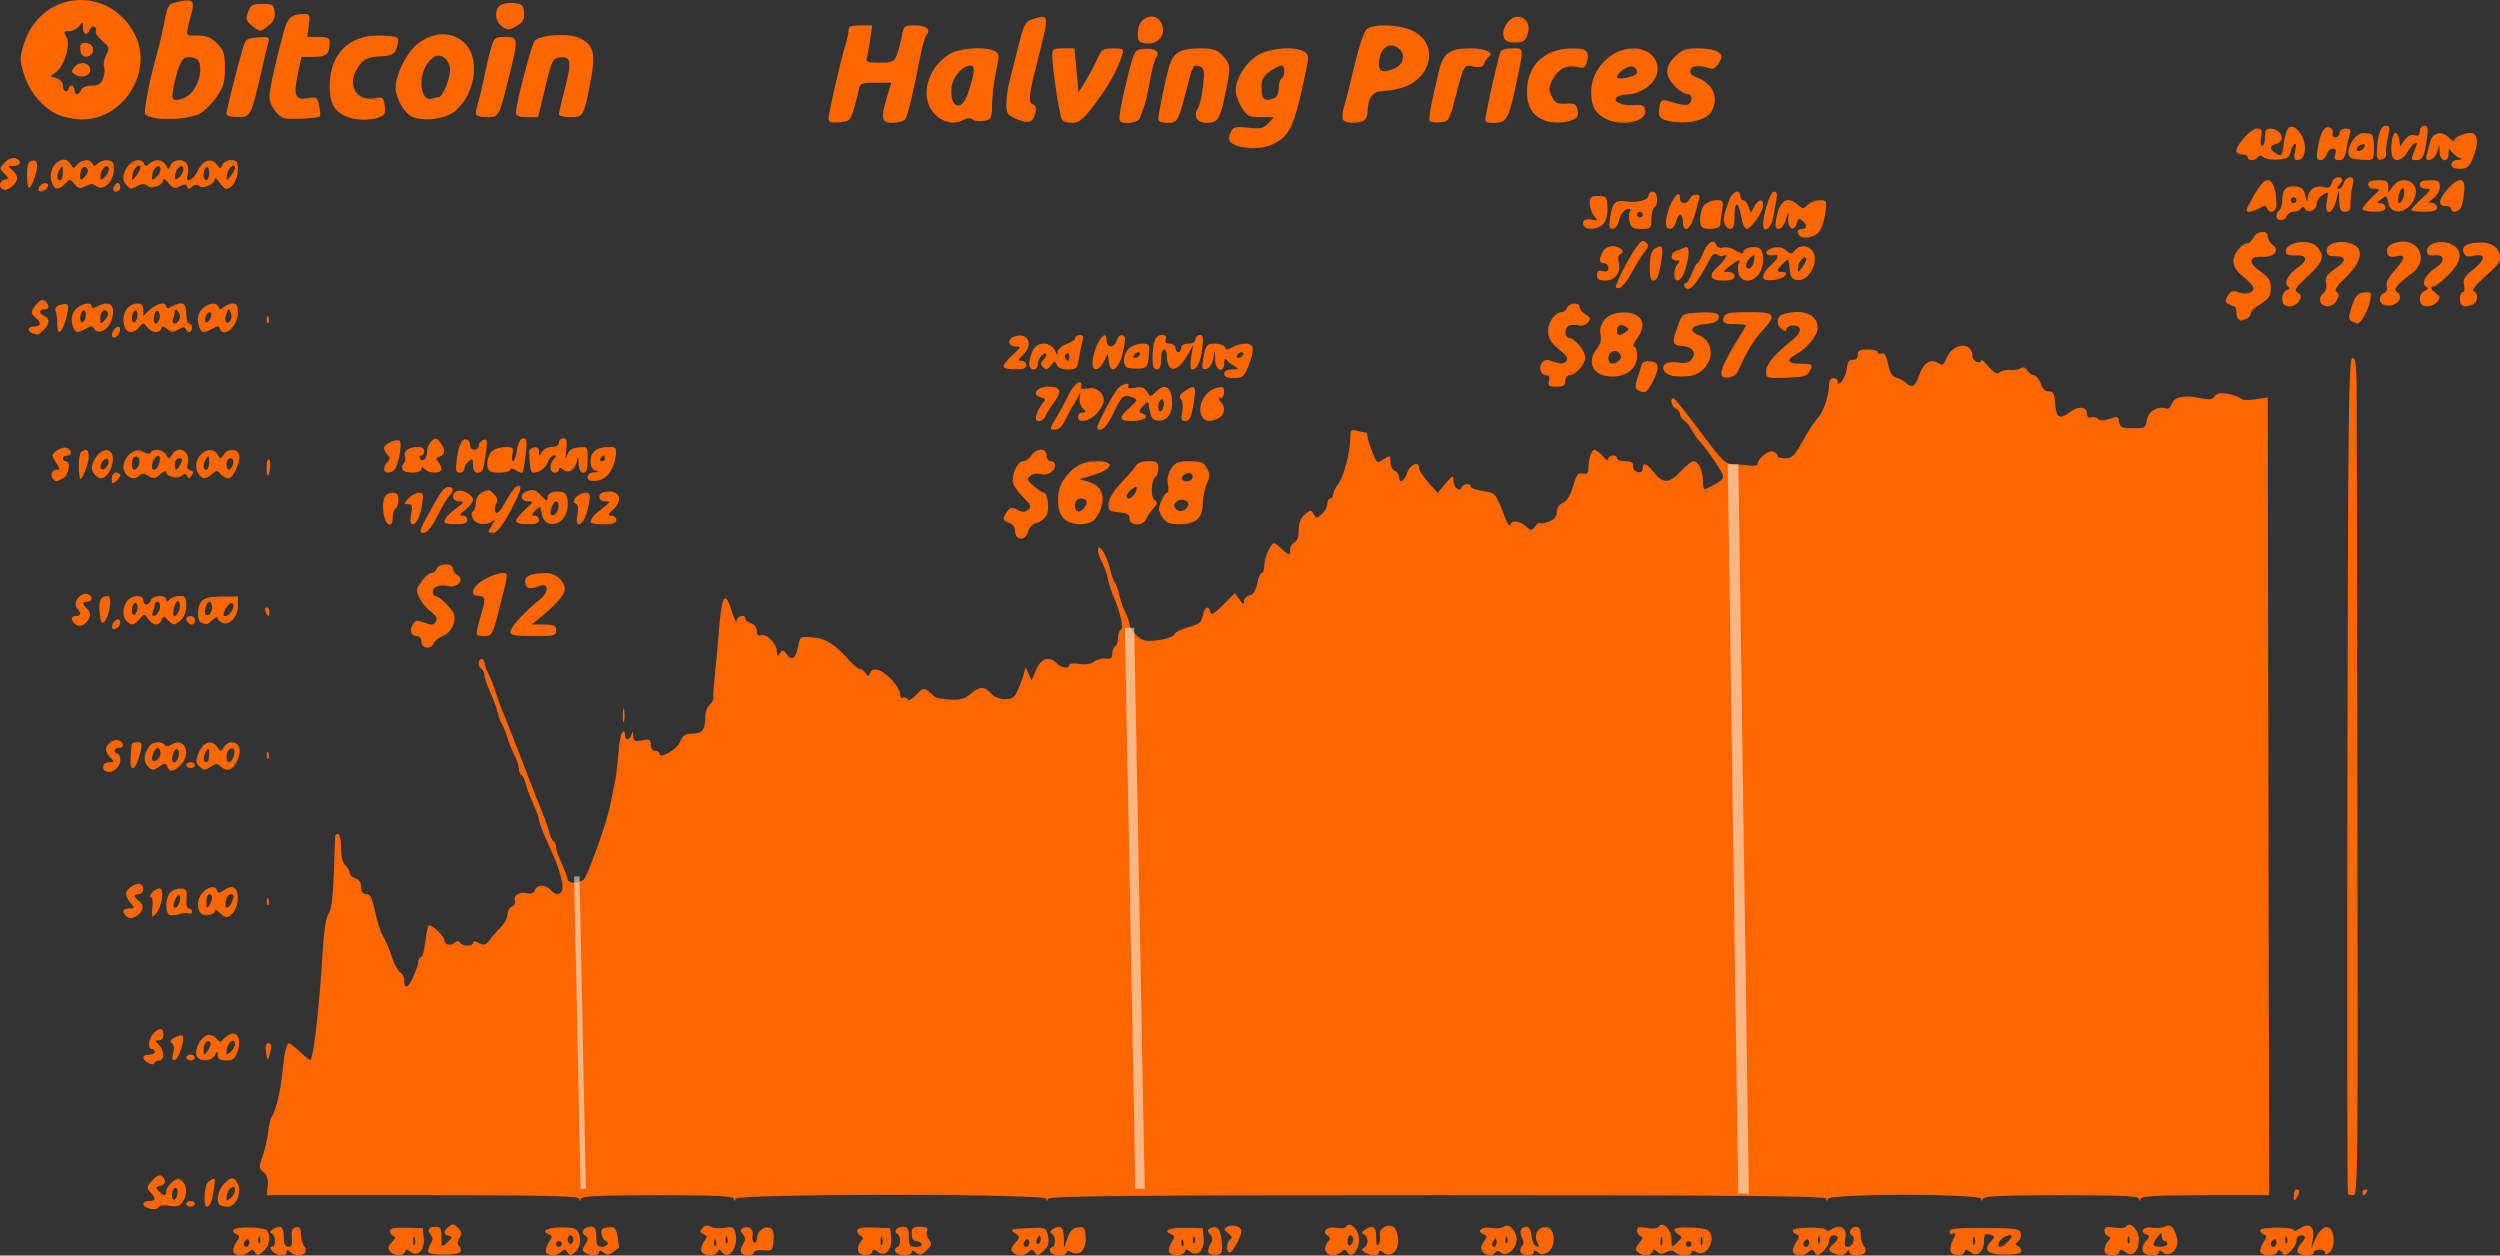 <?xml version="1.0" encoding="UTF-8" standalone="no"?>
<!-- Created with Inkscape (http://www.inkscape.org/) -->

<svg
   width="199.566mm"
   height="100.225mm"
   viewBox="0 0 199.566 100.225"
   version="1.1"
   id="svg1"
   xml:space="preserve"
   xmlns="http://www.w3.org/2000/svg"
   xmlns:svg="http://www.w3.org/2000/svg"><rect x="0" y="0" width="199.566" height="100.225" fill="#333333" stroke="none"/><defs
     id="defs1" /><g
     id="layer1"
     transform="translate(-5.217,-63.227)"><path
       style="fill:#ff6600;stroke-width:0.865"
       d="m 23.857,163.202 c -0.081,-0.131 0.012,-0.482 0.207,-0.78 0.317,-0.484 0.318,-0.555 0.005,-0.675 -0.192,-0.074 -0.292,-0.226 -0.223,-0.338 0.184,-0.298 2.506,-0.252 2.703,0.055 0.311,0.482 0.179,1.216 -0.297,1.647 -0.402,0.364 -0.502,0.378 -0.677,0.095 -0.164,-0.265 -0.263,-0.274 -0.49,-0.048 -0.346,0.346 -1.027,0.371 -1.229,0.045 z m 1.265,-0.805 c 0,-0.196 -0.103,-0.293 -0.229,-0.215 -0.126,0.078 -0.229,0.238 -0.229,0.357 0,0.118 0.103,0.215 0.229,0.215 0.126,0 0.229,-0.161 0.229,-0.357 z m 0.843,-0.373 c -0.073,-0.183 -0.127,-0.128 -0.138,0.138 -0.01,0.241 0.044,0.376 0.12,0.3 0.076,-0.076 0.084,-0.273 0.018,-0.439 z m 0.988,1.073 c -0.197,-0.237 -0.206,-0.343 -0.028,-0.343 0.332,0 0.335,-0.84 0.004,-1.045 -0.177,-0.109 -0.159,-0.216 0.057,-0.353 0.617,-0.391 0.883,-0.212 0.883,0.597 0,0.574 0.101,0.801 0.358,0.801 0.265,0 0.339,-0.19 0.286,-0.737 -0.054,-0.554 0.027,-0.757 0.329,-0.818 0.307,-0.062 0.401,0.072 0.401,0.577 0,0.362 0.115,0.772 0.255,0.912 0.14,0.14 0.186,0.367 0.101,0.504 -0.205,0.331 -0.883,0.317 -1.225,-0.026 -0.214,-0.214 -0.275,-0.214 -0.275,0 0,0.389 -0.804,0.341 -1.144,-0.069 z m 9.404,0.024 c -0.205,-0.248 -0.174,-0.41 0.142,-0.725 0.291,-0.291 0.326,-0.433 0.122,-0.501 -0.156,-0.052 -0.284,-0.23 -0.284,-0.395 0,-0.217 0.366,-0.291 1.316,-0.267 l 1.316,0.033 0.075,0.791 c 0.091,0.96 -0.497,1.563 -1.066,1.093 -0.272,-0.224 -0.362,-0.223 -0.438,0.003 -0.129,0.384 -0.853,0.364 -1.182,-0.033 z m 1.962,-1.111 c -0.063,-0.157 -0.115,-0.029 -0.115,0.286 0,0.315 0.052,0.443 0.115,0.286 0.063,-0.157 0.063,-0.415 0,-0.572 z m 1.097,1.185 c -0.066,-0.106 0.007,-0.395 0.161,-0.642 0.216,-0.345 0.218,-0.523 0.01,-0.774 -0.317,-0.381 -0.14,-0.627 0.45,-0.627 0.33,0 0.42,0.178 0.42,0.837 0,0.836 1.52e-4,0.836 0.483,0.401 0.41,-0.37 0.427,-0.447 0.114,-0.51 -0.465,-0.093 -0.47,-0.358 -0.014,-0.737 0.293,-0.243 0.422,-0.228 0.739,0.09 0.307,0.307 0.331,0.47 0.119,0.809 -0.184,0.294 -0.192,0.498 -0.027,0.663 0.131,0.131 0.176,0.338 0.101,0.461 -0.168,0.273 -2.391,0.298 -2.557,0.029 z m 9.388,0.007 c -0.081,-0.131 0.012,-0.482 0.207,-0.78 0.317,-0.484 0.318,-0.555 0.005,-0.675 -0.662,-0.254 -0.094,-0.542 1.067,-0.542 0.973,0 1.193,0.079 1.342,0.48 0.218,0.591 0.076,1.193 -0.368,1.562 -0.267,0.222 -0.377,0.212 -0.538,-0.048 -0.161,-0.26 -0.26,-0.269 -0.486,-0.043 -0.346,0.346 -1.027,0.371 -1.229,0.045 z m 1.265,-0.677 c 0,-0.126 -0.103,-0.229 -0.229,-0.229 -0.126,0 -0.229,0.103 -0.229,0.229 0,0.126 0.103,0.229 0.229,0.229 0.126,0 0.229,-0.103 0.229,-0.229 z m 0.916,-0.343 c 0,-0.189 -0.103,-0.343 -0.229,-0.343 -0.126,0 -0.229,0.154 -0.229,0.343 0,0.189 0.103,0.343 0.229,0.343 0.126,0 0.229,-0.154 0.229,-0.343 z m 0.952,1.057 c -0.257,-0.163 -0.257,-0.276 0,-0.69 0.258,-0.416 0.257,-0.527 -0.008,-0.692 -0.41,-0.255 -0.127,-0.705 0.443,-0.705 0.355,0 0.444,0.161 0.444,0.801 0,0.648 0.087,0.801 0.458,0.801 0.46,0 0.638,-0.353 0.25,-0.496 -0.114,-0.042 -0.243,-0.282 -0.286,-0.534 -0.06,-0.349 0.065,-0.474 0.523,-0.527 0.53,-0.061 0.62,0.03 0.759,0.767 0.086,0.46 0.125,0.856 0.085,0.878 -0.04,0.023 -0.252,0.179 -0.473,0.348 -0.321,0.246 -0.469,0.25 -0.744,0.022 -0.237,-0.197 -0.343,-0.206 -0.343,-0.028 0,0.301 -0.667,0.335 -1.108,0.055 z m 9.275,-0.115 c -0.067,-0.174 0.024,-0.524 0.201,-0.778 0.282,-0.403 0.277,-0.479 -0.043,-0.601 -0.294,-0.113 -0.311,-0.207 -0.087,-0.476 0.201,-0.242 0.394,-0.274 0.694,-0.114 0.228,0.122 0.727,0.16 1.109,0.083 0.605,-0.121 0.713,-0.064 0.84,0.443 0.274,1.092 -0.568,2.23 -1.096,1.481 -0.164,-0.233 -0.231,-0.234 -0.323,-0.008 -0.157,0.388 -1.143,0.364 -1.295,-0.031 z m 1.145,-0.87 c -0.073,-0.183 -0.127,-0.128 -0.138,0.138 -0.01,0.241 0.044,0.376 0.12,0.3 0.076,-0.076 0.084,-0.273 0.018,-0.439 z m 0.916,-0.229 c -0.073,-0.183 -0.127,-0.128 -0.138,0.138 -0.01,0.241 0.044,0.376 0.12,0.3 0.076,-0.076 0.084,-0.273 0.018,-0.439 z m 1.108,1.197 c -0.075,-0.121 -0.01,-0.421 0.144,-0.668 0.221,-0.354 0.221,-0.52 -0.003,-0.79 -0.201,-0.243 -0.211,-0.386 -0.032,-0.497 0.424,-0.262 0.899,0.066 0.804,0.556 -0.049,0.255 0.007,0.524 0.125,0.597 0.118,0.073 0.215,-0.067 0.215,-0.31 0,-0.568 0.575,-1.049 1.041,-0.87 0.259,0.099 0.34,0.38 0.289,0.998 -0.068,0.821 -0.105,0.857 -0.815,0.788 -0.418,-0.04 -0.744,0.035 -0.744,0.172 0,0.303 -0.839,0.323 -1.024,0.024 z m 9.345,-0.127 c -0.073,-0.19 0.007,-0.516 0.179,-0.724 0.244,-0.295 0.249,-0.399 0.026,-0.474 -0.157,-0.053 -0.286,-0.238 -0.286,-0.411 0,-0.236 0.329,-0.303 1.316,-0.267 l 1.316,0.048 0.075,0.791 c 0.091,0.96 -0.497,1.563 -1.066,1.093 -0.272,-0.224 -0.362,-0.223 -0.438,0.003 -0.135,0.402 -0.961,0.357 -1.121,-0.06 z m 1.901,-1.084 c -0.064,-0.157 -0.115,-0.029 -0.115,0.286 0,0.315 0.052,0.443 0.115,0.286 0.063,-0.157 0.063,-0.415 0,-0.572 z m 1.08,1.158 c -0.093,-0.15 -0.047,-0.313 0.101,-0.362 0.33,-0.11 0.357,-0.886 0.037,-1.084 -0.34,-0.21 -0.04,-0.57 0.475,-0.57 0.355,0 0.444,0.161 0.444,0.801 0,0.707 0.069,0.801 0.586,0.801 0.332,0 0.524,-0.099 0.444,-0.229 -0.078,-0.126 -0.29,-0.229 -0.471,-0.229 -0.199,0 -0.33,-0.227 -0.33,-0.572 0,-0.482 0.107,-0.572 0.679,-0.572 0.512,0 0.647,0.085 0.547,0.346 -0.073,0.19 -10e-4,0.505 0.16,0.699 0.243,0.293 0.211,0.434 -0.191,0.837 -0.404,0.404 -0.542,0.435 -0.839,0.188 -0.24,-0.199 -0.356,-0.212 -0.356,-0.038 0,0.343 -1.072,0.33 -1.286,-0.016 z m 9.36,0.015 c -0.19,-0.19 -0.144,-0.378 0.177,-0.723 0.409,-0.439 0.411,-0.483 0.04,-0.765 -0.479,-0.364 -0.482,-0.362 1.138,-0.436 1.281,-0.058 1.306,-0.047 1.455,0.63 0.117,0.531 0.039,0.801 -0.338,1.177 -0.418,0.417 -0.52,0.439 -0.701,0.147 -0.169,-0.272 -0.27,-0.284 -0.496,-0.057 -0.354,0.354 -0.935,0.366 -1.274,0.027 z m 1.31,-0.786 c 0,-0.196 -0.103,-0.293 -0.229,-0.215 -0.126,0.078 -0.229,0.238 -0.229,0.357 0,0.118 0.103,0.215 0.229,0.215 0.126,0 0.229,-0.161 0.229,-0.357 z m 0.916,-0.215 c 0,-0.189 -0.04,-0.343 -0.09,-0.343 -0.049,0 -0.149,0.154 -0.222,0.343 -0.072,0.189 -0.032,0.343 0.09,0.343 0.122,0 0.222,-0.154 0.222,-0.343 z m 0.774,0.986 c -0.093,-0.15 -0.047,-0.313 0.101,-0.362 0.341,-0.114 0.352,-0.889 0.016,-1.097 -0.177,-0.109 -0.159,-0.216 0.057,-0.353 0.627,-0.397 0.883,-0.21 0.896,0.655 l 0.013,0.858 0.273,-0.801 c 0.202,-0.593 0.422,-0.818 0.845,-0.867 0.513,-0.059 0.577,0.022 0.616,0.786 0.051,0.994 -0.471,1.548 -1.128,1.197 -0.265,-0.142 -0.404,-0.135 -0.404,0.021 0,0.329 -1.079,0.299 -1.286,-0.036 z m 9.466,-0.013 c -0.054,-0.157 0.044,-0.505 0.218,-0.773 0.275,-0.423 0.268,-0.506 -0.05,-0.628 -0.724,-0.278 -0.085,-0.553 1.207,-0.52 l 1.317,0.033 0.075,0.791 c 0.091,0.96 -0.497,1.563 -1.066,1.093 -0.272,-0.224 -0.362,-0.223 -0.438,0.003 -0.053,0.157 -0.337,0.286 -0.63,0.286 -0.294,0 -0.578,-0.129 -0.632,-0.286 z m 1.132,-0.901 c -0.073,-0.183 -0.127,-0.128 -0.138,0.138 -0.01,0.241 0.044,0.376 0.12,0.3 0.076,-0.076 0.084,-0.273 0.018,-0.439 z m 0.916,-0.229 c -0.073,-0.183 -0.127,-0.128 -0.138,0.138 -0.01,0.241 0.044,0.376 0.12,0.3 0.076,-0.076 0.084,-0.273 0.018,-0.439 z m 1.116,1.21 c -0.079,-0.128 -0.018,-0.434 0.136,-0.681 0.223,-0.357 0.219,-0.522 -0.018,-0.808 -0.249,-0.3 -0.235,-0.383 0.086,-0.507 0.534,-0.205 0.759,0.105 0.849,1.172 0.067,0.792 0.011,0.925 -0.416,0.986 -0.271,0.039 -0.558,-0.034 -0.637,-0.162 z m 9.337,-0.14 c -0.073,-0.19 7.8e-4,-0.507 0.164,-0.704 0.244,-0.294 0.243,-0.391 -0.004,-0.544 -0.51,-0.315 -0.014,-0.752 0.692,-0.611 0.357,0.071 0.712,0.03 0.787,-0.092 0.299,-0.484 1.025,0.237 1.025,1.018 0,0.898 -0.596,1.567 -0.923,1.037 -0.161,-0.26 -0.26,-0.269 -0.486,-0.043 -0.391,0.391 -1.095,0.357 -1.255,-0.062 z m 2.207,-0.926 c 0,-0.181 -0.103,-0.33 -0.229,-0.33 -0.126,0 -0.229,0.212 -0.229,0.471 0,0.259 0.103,0.408 0.229,0.33 0.126,-0.078 0.229,-0.29 0.229,-0.471 z m 0.915,1.023 c -0.258,-0.183 -0.273,-0.272 -0.057,-0.359 0.157,-0.064 0.286,-0.305 0.286,-0.536 0,-0.231 -0.129,-0.472 -0.286,-0.536 -0.215,-0.087 -0.201,-0.176 0.057,-0.359 0.646,-0.457 0.915,-0.278 0.919,0.608 0.003,0.57 0.07,0.754 0.201,0.547 0.109,-0.171 0.149,-0.497 0.089,-0.724 -0.132,-0.503 0.613,-0.969 1.084,-0.678 0.178,0.11 0.347,0.566 0.375,1.013 0.061,0.949 -0.604,1.523 -1.195,1.032 -0.234,-0.194 -0.329,-0.198 -0.329,-0.016 0,0.324 -0.691,0.328 -1.144,0.007 z m 9.418,-0.052 c -0.184,-0.222 -0.162,-0.428 0.083,-0.778 0.294,-0.42 0.292,-0.492 -0.021,-0.612 -0.619,-0.237 -0.085,-0.652 0.651,-0.505 0.38,0.076 0.82,0.031 0.978,-0.099 0.383,-0.318 1.021,0.318 1.021,1.018 0,0.735 -0.801,1.429 -1.234,1.07 -0.223,-0.185 -0.374,-0.195 -0.476,-0.032 -0.205,0.331 -0.702,0.301 -1.002,-0.062 z m 1.11,-0.728 c 0,-0.189 -0.041,-0.343 -0.09,-0.343 -0.05,0 -0.149,0.154 -0.222,0.343 -0.072,0.189 -0.032,0.343 0.09,0.343 0.122,0 0.222,-0.154 0.222,-0.343 z m 0.843,-0.386 c -0.073,-0.183 -0.127,-0.128 -0.138,0.138 -0.01,0.241 0.044,0.376 0.12,0.3 0.076,-0.076 0.084,-0.273 0.018,-0.439 z m 1.09,1.167 c -0.085,-0.137 -0.044,-0.359 0.09,-0.493 0.166,-0.166 0.171,-0.381 0.015,-0.671 -0.261,-0.487 -0.1,-0.876 0.364,-0.876 0.186,0 0.345,0.297 0.387,0.726 0.039,0.399 0.21,0.772 0.38,0.828 0.24,0.079 0.255,0.002 0.066,-0.351 -0.313,-0.584 0.16,-1.287 0.785,-1.168 0.672,0.127 0.738,1.582 0.09,1.982 -0.374,0.231 -0.559,0.238 -0.81,0.029 -0.233,-0.193 -0.325,-0.197 -0.325,-0.013 0,0.329 -0.84,0.336 -1.042,0.008 z m 9.331,-0.023 c -0.209,-0.209 -0.181,-0.374 0.126,-0.72 0.292,-0.329 0.321,-0.475 0.111,-0.549 -0.157,-0.055 -0.286,-0.257 -0.286,-0.45 0,-0.274 0.169,-0.318 0.783,-0.203 0.455,0.085 0.844,0.048 0.929,-0.09 0.296,-0.479 1.034,0.2 1.034,0.953 0,0.704 0.007,0.708 0.466,0.292 0.405,-0.366 0.42,-0.448 0.114,-0.619 -0.194,-0.108 -0.352,-0.289 -0.352,-0.401 0,-0.275 2.328,-0.224 2.689,0.059 0.737,0.578 -0.077,2.189 -0.887,1.755 -0.291,-0.156 -0.429,-0.153 -0.429,0.008 0,0.314 -0.985,0.304 -1.303,-0.013 -0.176,-0.176 -0.382,-0.179 -0.697,-0.011 -0.322,0.172 -0.529,0.162 -0.74,-0.036 -0.228,-0.215 -0.316,-0.212 -0.397,0.011 -0.133,0.362 -0.806,0.371 -1.162,0.015 z m 1.934,-1.159 c -0.064,-0.157 -0.115,-0.029 -0.115,0.286 0,0.315 0.052,0.443 0.115,0.286 0.064,-0.157 0.064,-0.415 0,-0.572 z m 2.366,0.515 c 0,-0.126 -0.103,-0.229 -0.229,-0.229 -0.126,0 -0.229,0.103 -0.229,0.229 0,0.126 0.103,0.229 0.229,0.229 0.126,0 0.229,-0.103 0.229,-0.229 z m 0.838,-0.515 c -0.064,-0.157 -0.115,-0.029 -0.115,0.286 0,0.315 0.052,0.443 0.115,0.286 0.064,-0.157 0.064,-0.415 0,-0.572 z m 7.281,1.192 c -0.081,-0.131 0.012,-0.482 0.207,-0.78 0.317,-0.484 0.318,-0.555 0.005,-0.675 -0.192,-0.074 -0.294,-0.223 -0.227,-0.332 0.16,-0.258 2.653,-0.258 2.653,3.2e-4 0,0.109 0.192,0.078 0.427,-0.069 0.704,-0.44 1.254,-0.076 1.094,0.724 -0.098,0.492 -0.049,0.683 0.176,0.683 0.415,0 0.679,-0.72 0.341,-0.929 -0.331,-0.204 -0.067,-0.673 0.378,-0.673 0.209,0 0.33,0.235 0.33,0.641 0,0.352 0.115,0.755 0.255,0.896 0.14,0.14 0.186,0.367 0.101,0.504 -0.213,0.345 -1.27,0.314 -1.275,-0.037 -0.003,-0.206 -0.06,-0.197 -0.204,0.031 -0.133,0.21 -0.403,0.266 -0.798,0.167 -0.677,-0.17 -0.752,-0.414 -0.253,-0.828 0.189,-0.157 0.343,-0.375 0.343,-0.486 0,-0.11 -0.154,-0.201 -0.343,-0.201 -0.189,0 -0.343,0.19 -0.343,0.422 0,0.232 -0.212,0.614 -0.472,0.849 -0.402,0.364 -0.502,0.378 -0.677,0.095 -0.164,-0.265 -0.263,-0.274 -0.49,-0.048 -0.346,0.346 -1.027,0.371 -1.229,0.045 z m 1.265,-0.805 c 0,-0.196 -0.103,-0.293 -0.229,-0.215 -0.126,0.078 -0.229,0.238 -0.229,0.357 0,0.118 0.103,0.215 0.229,0.215 0.126,0 0.229,-0.161 0.229,-0.357 z m 0.843,-0.373 c -0.073,-0.183 -0.127,-0.128 -0.138,0.138 -0.01,0.241 0.044,0.376 0.12,0.3 0.076,-0.076 0.084,-0.273 0.018,-0.439 z m 10.462,1.091 c -0.069,-0.179 -0.014,-0.533 0.122,-0.786 0.308,-0.576 0.314,-0.788 0.018,-0.605 -0.126,0.078 -0.229,-0.003 -0.229,-0.178 0,-0.257 0.546,-0.316 2.801,-0.3 2.55,0.018 2.808,0.059 2.883,0.45 0.046,0.237 -0.056,0.528 -0.226,0.647 -0.24,0.169 -0.245,0.242 -0.022,0.333 0.157,0.064 0.286,0.247 0.286,0.408 0,0.201 -0.396,0.292 -1.279,0.292 -1.417,0 -1.789,-0.345 -1.143,-1.058 0.357,-0.394 0.351,-0.428 -0.087,-0.542 -0.387,-0.101 -0.467,-0.014 -0.467,0.515 0,0.861 -0.549,1.32 -1.067,0.893 -0.297,-0.245 -0.402,-0.251 -0.477,-0.028 -0.132,0.391 -0.959,0.362 -1.113,-0.039 z m 1.893,-1.105 c -0.064,-0.157 -0.115,-0.029 -0.115,0.286 0,0.315 0.052,0.443 0.115,0.286 0.064,-0.157 0.064,-0.415 0,-0.572 z m 2.709,0.286 c 0.329,-0.363 0.346,-0.458 0.081,-0.458 -0.359,0 -0.882,0.434 -0.882,0.732 0,0.324 0.376,0.196 0.801,-0.275 z m 7.667,0.732 c 0,-0.227 0.129,-0.548 0.286,-0.715 0.229,-0.243 0.229,-0.324 0,-0.408 -0.157,-0.058 -0.286,-0.264 -0.286,-0.459 0,-0.277 0.175,-0.326 0.797,-0.225 0.438,0.071 0.857,0.033 0.929,-0.085 0.294,-0.476 1.02,0.254 1.02,1.026 0,0.972 -0.522,1.471 -1.067,1.021 -0.297,-0.245 -0.402,-0.251 -0.477,-0.028 -0.156,0.465 -1.203,0.355 -1.203,-0.126 z m 1.987,-1.004 c -0.073,-0.183 -0.127,-0.128 -0.138,0.138 -0.01,0.241 0.044,0.376 0.12,0.3 0.076,-0.076 0.084,-0.273 0.018,-0.439 z m 1.068,1.064 c -0.074,-0.194 0.036,-0.541 0.246,-0.773 0.348,-0.384 0.349,-0.433 0.013,-0.562 -0.575,-0.221 -0.126,-0.659 0.544,-0.53 0.33,0.063 0.771,0.023 0.979,-0.088 0.443,-0.237 0.753,0.07 0.964,0.957 0.19,0.796 -0.57,1.567 -1.105,1.123 -0.238,-0.198 -0.348,-0.208 -0.348,-0.032 0,0.39 -1.14,0.307 -1.294,-0.095 z m 1.98,-0.564 c 0,-0.126 -0.103,-0.229 -0.229,-0.229 -0.126,0 -0.229,-0.174 -0.229,-0.387 0,-0.338 -0.043,-0.33 -0.336,0.057 -0.476,0.629 -0.431,0.788 0.222,0.788 0.315,0 0.572,-0.103 0.572,-0.229 z m 7.432,0.677 c -0.081,-0.131 0.012,-0.482 0.207,-0.78 0.317,-0.484 0.318,-0.555 0.005,-0.675 -0.192,-0.074 -0.294,-0.223 -0.227,-0.332 0.161,-0.26 2.653,-0.257 2.653,0.003 0,0.111 0.233,0.049 0.517,-0.137 0.747,-0.49 1.184,-0.138 1.02,0.82 l -0.132,0.767 0.332,-0.753 c 0.377,-0.855 0.959,-1.184 1.258,-0.711 0.317,0.501 0.244,1.494 -0.134,1.807 -0.237,0.197 -0.343,0.206 -0.343,0.028 0,-0.141 -0.206,-0.257 -0.458,-0.257 -0.252,0 -0.458,0.103 -0.458,0.229 0,0.306 -1.077,0.294 -1.268,-0.014 -0.083,-0.134 0.014,-0.425 0.215,-0.647 0.457,-0.505 0.463,-0.711 0.022,-0.711 -0.189,0 -0.343,0.19 -0.343,0.422 0,0.232 -0.212,0.614 -0.472,0.849 -0.406,0.367 -0.504,0.38 -0.704,0.093 -0.176,-0.254 -0.26,-0.265 -0.348,-0.048 -0.141,0.346 -1.137,0.381 -1.343,0.047 z m 1.265,-0.805 c 0,-0.196 -0.103,-0.293 -0.229,-0.215 -0.126,0.078 -0.229,0.238 -0.229,0.357 0,0.118 0.103,0.215 0.229,0.215 0.126,0 0.229,-0.161 0.229,-0.357 z m 0.843,-0.373 c -0.073,-0.183 -0.127,-0.128 -0.138,0.138 -0.01,0.241 0.044,0.376 0.12,0.3 0.076,-0.076 0.084,-0.273 0.018,-0.439 z m -84.612,0.743 c 0,-0.244 0.119,-0.518 0.264,-0.607 0.182,-0.112 0.129,-0.261 -0.171,-0.48 -0.348,-0.255 -0.373,-0.355 -0.124,-0.509 0.406,-0.251 1.175,-0.044 1.175,0.316 0,0.438 -0.696,1.725 -0.932,1.725 -0.117,0 -0.212,-0.2 -0.212,-0.444 z m -86.229,-3.14 c -0.449,-0.181 -0.335,-0.535 0.172,-0.535 0.547,0 0.576,-0.176 0.113,-0.689 -0.309,-0.341 -0.3,-0.433 0.084,-0.876 0.509,-0.587 0.847,-0.63 1.039,-0.13 0.093,0.242 -0.012,0.404 -0.311,0.482 -0.385,0.101 -0.404,0.164 -0.132,0.437 0.401,0.401 0.58,0.405 0.58,0.011 0,-0.169 0.204,-0.493 0.453,-0.718 0.371,-0.336 0.517,-0.358 0.801,-0.122 0.431,0.357 0.449,1.151 0.039,1.712 -0.234,0.32 -0.482,0.388 -1.021,0.28 -0.392,-0.078 -0.774,-0.043 -0.849,0.079 -0.145,0.235 -0.497,0.26 -0.968,0.07 z m 2.46,-1.249 c 0,-0.252 -0.103,-0.394 -0.229,-0.316 -0.126,0.078 -0.229,0.347 -0.229,0.599 0,0.252 0.103,0.394 0.229,0.316 0.126,-0.078 0.229,-0.347 0.229,-0.599 z m 0.687,0.943 c 0,-0.126 0.154,-0.229 0.343,-0.229 0.189,0 0.343,0.103 0.343,0.229 0,0.126 -0.154,0.229 -0.343,0.229 -0.189,0 -0.343,-0.103 -0.343,-0.229 z m 1.465,-0.71 c 0.033,-0.639 0.183,-1.014 0.47,-1.175 0.39,-0.218 0.41,-0.162 0.265,0.745 -0.172,1.078 -0.297,1.368 -0.59,1.368 -0.107,0 -0.172,-0.422 -0.145,-0.939 z m 1.205,0.786 c -0.304,-0.304 -0.142,-1.145 0.314,-1.635 0.573,-0.615 0.822,-0.629 1.123,-0.066 0.361,0.675 -0.13,1.854 -0.773,1.854 -0.281,0 -0.58,-0.069 -0.664,-0.153 z m 1.221,-1.153 c 0,-0.541 -0.565,-0.196 -0.651,0.397 -0.069,0.474 -0.033,0.505 0.286,0.24 0.201,-0.167 0.365,-0.454 0.365,-0.638 z m 27.483,0.677 c -0.014,-0.225 -2.675,-0.286 -12.49,-0.286 H 26.499 l 0.089,-0.744 c 0.063,-0.522 -0.035,-0.846 -0.33,-1.087 -0.386,-0.316 -0.393,-0.416 -0.087,-1.259 0.183,-0.504 0.385,-1.372 0.448,-1.929 0.063,-0.557 0.197,-1.124 0.297,-1.259 0.307,-0.414 0.692,-2.006 0.833,-3.44 0.157,-1.603 0.34,-2.413 0.544,-2.412 0.081,5.9e-4 0.488,0.321 0.904,0.711 0.417,0.391 0.785,0.673 0.818,0.628 0.252,-0.338 0.714,-4.489 0.953,-8.55 0.105,-1.796 0.27,-2.871 0.475,-3.108 0.216,-0.248 0.346,-1.249 0.418,-3.204 0.057,-1.564 0.108,-2.92 0.115,-3.015 0.006,-0.094 0.114,-0.172 0.24,-0.172 0.126,0 0.229,0.502 0.229,1.116 0,0.713 0.124,1.219 0.343,1.401 0.189,0.157 0.343,0.42 0.343,0.585 0,0.165 0.206,0.365 0.458,0.445 0.292,0.093 0.458,0.346 0.458,0.702 0,0.384 0.128,0.557 0.412,0.557 0.32,0 0.476,0.312 0.702,1.405 0.16,0.773 0.431,1.622 0.604,1.888 0.172,0.266 0.486,0.998 0.697,1.628 0.211,0.629 0.526,1.227 0.701,1.327 0.175,0.101 0.317,0.367 0.317,0.591 0,0.796 0.309,0.699 0.724,-0.228 0.231,-0.517 0.421,-1.083 0.421,-1.258 0,-0.175 0.089,-0.318 0.197,-0.318 0.108,0 0.258,-0.517 0.333,-1.15 0.075,-0.632 0.194,-1.244 0.265,-1.358 0.137,-0.222 1.265,0.787 1.265,1.132 0,0.365 0.469,0.507 0.791,0.241 0.215,-0.179 0.359,-0.185 0.461,-0.02 0.192,0.31 1.037,0.313 1.037,0.003 0,-0.157 0.162,-0.15 0.48,0.02 0.401,0.215 0.541,0.174 0.858,-0.253 0.208,-0.28 0.61,-0.739 0.894,-1.019 0.283,-0.28 0.515,-0.732 0.515,-1.005 0,-0.273 0.16,-0.557 0.356,-0.633 0.196,-0.075 0.305,-0.27 0.242,-0.434 -0.165,-0.43 0.374,-0.79 0.955,-0.638 0.336,0.088 0.547,0.01 0.642,-0.238 0.178,-0.464 0.862,-0.478 1.237,-0.026 0.384,0.462 0.864,0.434 0.963,-0.057 0.078,-0.384 -0.286,-1.727 -0.728,-2.689 -0.716,-1.559 -1.151,-2.64 -1.151,-2.861 0,-0.14 -0.198,-0.69 -0.441,-1.222 -0.243,-0.532 -0.511,-1.249 -0.598,-1.592 -0.086,-0.343 -0.248,-0.68 -0.36,-0.749 -0.112,-0.069 -0.204,-0.3 -0.205,-0.513 -7.75e-4,-0.213 -0.144,-0.66 -0.318,-0.994 -0.174,-0.334 -0.445,-1.003 -0.601,-1.488 -0.156,-0.484 -0.359,-0.983 -0.451,-1.109 -0.092,-0.126 -0.241,-0.534 -0.33,-0.908 -0.089,-0.373 -0.361,-1.114 -0.604,-1.647 -0.243,-0.532 -0.441,-1.122 -0.441,-1.31 0,-0.188 -0.103,-0.406 -0.229,-0.484 -0.126,-0.078 -0.229,-0.29 -0.229,-0.471 0,-0.181 0.103,-0.33 0.229,-0.33 0.126,0 0.23,0.129 0.23,0.286 7.76e-4,0.157 0.144,0.559 0.318,0.893 0.174,0.334 0.438,1.003 0.587,1.488 0.148,0.484 0.36,1.086 0.471,1.338 0.271,0.618 0.911,2.246 2.07,5.264 0.532,1.385 1.099,2.827 1.26,3.204 0.161,0.378 0.364,0.971 0.451,1.318 0.087,0.347 0.249,0.688 0.361,0.757 0.112,0.069 0.207,0.3 0.211,0.513 0.004,0.213 0.207,0.799 0.45,1.303 0.243,0.504 0.446,1.044 0.45,1.202 0.004,0.157 0.253,0.286 0.552,0.286 0.299,0 0.646,-0.129 0.769,-0.286 0.382,-0.485 1.826,-4.564 2.086,-5.894 0.136,-0.692 0.313,-1.568 0.394,-1.945 0.081,-0.378 0.196,-1.356 0.255,-2.174 0.059,-0.818 0.202,-1.586 0.318,-1.705 0.131,-0.135 0.21,-0.07 0.21,0.172 0,0.511 0.395,0.502 0.529,-0.011 0.08,-0.305 0.111,-0.279 0.131,0.109 0.023,0.44 0.119,0.491 0.713,0.372 0.591,-0.118 0.687,-0.069 0.687,0.349 0,0.28 0.146,0.486 0.343,0.486 0.189,0 0.343,0.098 0.343,0.217 0,0.482 1.363,-0.281 1.647,-0.922 0.236,-0.534 0.44,-0.668 1.016,-0.668 0.778,0 0.999,-0.301 0.999,-1.364 0,-0.352 0.156,-0.769 0.346,-0.927 0.19,-0.158 0.325,-0.402 0.3,-0.543 -0.026,-0.141 0.041,-1.08 0.147,-2.087 0.107,-1.007 0.223,-2.243 0.259,-2.747 0.239,-3.356 0.501,-3.902 1.043,-2.174 0.217,0.692 0.401,1.079 0.409,0.858 0.014,-0.403 0.701,-0.586 0.701,-0.187 0,0.117 0.206,0.279 0.458,0.359 0.261,0.083 0.458,0.346 0.458,0.612 0,0.305 0.111,0.424 0.318,0.345 0.441,-0.169 1.283,0.67 1.287,1.284 0.003,0.414 0.045,0.444 0.233,0.163 0.2,-0.298 0.272,-0.288 0.553,0.08 0.424,0.554 0.725,0.341 0.91,-0.646 0.149,-0.795 0.156,-0.799 1.203,-0.701 1.054,0.099 1.76,0.559 2.987,1.946 0.282,0.318 0.62,0.579 0.752,0.579 0.132,0 0.334,0.152 0.448,0.337 0.18,0.292 0.227,0.287 0.35,-0.032 0.201,-0.524 0.988,-0.262 1.763,0.587 0.351,0.384 0.638,0.887 0.638,1.118 0,0.231 0.096,0.361 0.213,0.289 0.117,-0.072 0.281,-0.022 0.364,0.112 0.093,0.15 0.366,0.011 0.711,-0.361 0.486,-0.524 0.612,-0.564 0.952,-0.297 0.216,0.169 0.444,0.375 0.507,0.458 0.063,0.083 0.602,0.181 1.196,0.217 0.848,0.052 1.206,-0.042 1.66,-0.437 0.718,-0.624 1.153,-0.636 1.659,-0.046 0.237,0.277 0.675,0.458 1.107,0.458 0.609,0 0.77,-0.128 1.083,-0.858 0.202,-0.472 0.408,-1.064 0.458,-1.316 0.083,-0.418 0.111,-0.408 0.332,0.114 l 0.242,0.572 0.368,-0.858 c 0.4,-0.933 1.037,-1.131 1.654,-0.515 0.382,0.382 0.997,0.461 0.997,0.129 0,-0.118 0.36,-0.156 0.799,-0.085 0.511,0.083 0.935,0.017 1.176,-0.183 0.207,-0.172 0.62,-0.281 0.917,-0.242 0.412,0.054 0.54,-0.038 0.54,-0.39 0,-0.253 0.103,-0.524 0.229,-0.602 0.126,-0.078 0.229,-0.384 0.229,-0.681 0,-0.297 0.102,-0.574 0.226,-0.616 0.249,-0.084 -0.04,-1.421 -0.56,-2.594 -0.167,-0.378 -0.377,-1.028 -0.465,-1.446 -0.088,-0.418 -0.304,-1.036 -0.48,-1.373 -0.176,-0.338 -0.321,-0.755 -0.322,-0.928 -0.004,-0.682 0.64,0.234 0.906,1.291 0.149,0.592 0.355,1.182 0.457,1.309 0.102,0.128 0.259,0.574 0.348,0.991 0.089,0.418 0.307,1.036 0.483,1.373 0.176,0.338 0.321,0.776 0.322,0.973 7.7e-4,0.198 0.263,0.587 0.583,0.865 0.5,0.435 0.744,0.484 1.736,0.353 0.648,-0.086 1.207,-0.291 1.275,-0.468 0.066,-0.173 0.567,-0.427 1.112,-0.564 0.822,-0.207 1.016,-0.363 1.137,-0.912 0.159,-0.724 0.49,-0.882 0.607,-0.288 0.056,0.285 0.3,0.148 1.019,-0.572 l 0.945,-0.946 0.359,0.514 c 0.279,0.4 0.362,0.431 0.371,0.141 0.007,-0.206 0.211,-0.426 0.455,-0.49 0.291,-0.076 0.496,-0.398 0.598,-0.942 0.085,-0.455 0.247,-0.826 0.358,-0.826 0.112,0 0.203,-0.263 0.203,-0.584 0,-0.321 0.159,-0.891 0.353,-1.266 0.294,-0.568 0.407,-0.633 0.679,-0.389 0.99,0.89 1.028,0.905 1.028,0.409 0,-0.261 0.154,-0.533 0.343,-0.606 0.219,-0.084 0.343,-0.436 0.343,-0.972 0,-0.576 0.154,-0.972 0.491,-1.261 0.457,-0.391 0.506,-0.394 0.707,-0.034 0.202,0.362 0.244,0.361 0.653,-0.009 0.24,-0.218 0.437,-0.586 0.437,-0.818 0,-0.232 0.103,-0.422 0.229,-0.422 0.126,0 0.229,-0.141 0.229,-0.312 0,-0.172 0.187,-0.558 0.415,-0.858 0.447,-0.588 0.959,-2.552 0.959,-3.68 0,-0.61 0.064,-0.679 0.515,-0.558 0.283,0.076 0.592,0.139 0.687,0.141 0.094,0.002 0.172,0.128 0.172,0.282 0,0.153 0.166,0.714 0.37,1.247 0.363,0.95 0.38,0.961 0.916,0.611 0.525,-0.344 0.546,-0.336 0.546,0.216 0,0.316 0.154,0.633 0.343,0.706 0.189,0.072 0.343,0.289 0.343,0.482 0,0.594 0.4,0.388 0.652,-0.336 0.241,-0.691 0.95,-0.964 0.95,-0.365 0,0.177 0.333,0.697 0.74,1.157 l 0.74,0.835 0.627,-0.756 c 0.57,-0.687 0.628,-0.71 0.634,-0.255 0.007,0.556 0.5,0.993 0.641,0.569 0.104,-0.312 0.738,-0.369 0.738,-0.067 0,0.112 0.44,0.269 0.977,0.349 1.024,0.154 0.988,0.11 1.785,2.176 0.166,0.431 0.342,0.663 0.391,0.515 0.131,-0.392 0.75,-0.328 1.256,0.129 0.415,0.376 0.455,0.376 0.727,0.004 0.158,-0.217 0.341,-0.341 0.405,-0.277 0.065,0.065 0.389,0.014 0.721,-0.112 0.41,-0.156 0.604,-0.398 0.604,-0.753 0,-0.315 0.198,-0.614 0.496,-0.75 0.321,-0.146 0.608,-0.617 0.815,-1.336 0.264,-0.919 0.395,-1.09 0.763,-0.994 0.338,0.088 0.445,-0.003 0.447,-0.377 0.005,-0.763 0.255,-1.523 0.502,-1.523 0.122,0 0.416,0.232 0.652,0.515 0.236,0.283 0.433,0.386 0.437,0.229 0.009,-0.337 0.694,-0.393 0.694,-0.057 0,0.126 0.298,0.229 0.661,0.229 0.484,0 0.653,0.105 0.629,0.392 -0.018,0.215 0.148,0.429 0.369,0.475 0.247,0.051 0.401,-0.055 0.401,-0.277 0,-0.551 0.334,-0.432 0.915,0.327 0.686,0.896 1.222,0.867 2.123,-0.114 0.404,-0.441 0.861,-0.801 1.015,-0.801 0.397,0 0.753,0.761 0.753,1.606 0,0.396 0.077,0.683 0.172,0.637 1.154,-0.562 1.43,-0.762 1.43,-1.035 0,-0.295 -1.107,-1.944 -1.913,-2.85 -0.188,-0.211 -0.467,-0.623 -0.621,-0.916 -0.154,-0.293 -0.419,-0.615 -0.59,-0.715 -0.17,-0.101 -0.31,-0.321 -0.31,-0.49 0,-0.169 -0.154,-0.367 -0.343,-0.439 -0.345,-0.132 -0.494,-0.844 -0.172,-0.82 0.094,0.007 1.045,1.192 2.113,2.632 1.711,2.308 2.024,2.621 2.632,2.635 0.38,0.009 0.974,0.053 1.32,0.099 0.346,0.046 0.629,0.003 0.629,-0.095 0,-0.426 0.882,-1.162 1.231,-1.028 0.204,0.078 0.371,0.234 0.371,0.347 0,0.112 0.283,0.203 0.629,0.202 0.533,-0.003 0.747,-0.216 1.393,-1.393 0.42,-0.765 0.954,-1.581 1.187,-1.813 0.444,-0.444 0.907,-1.81 0.909,-2.684 7.6e-4,-0.305 0.142,-0.515 0.345,-0.515 0.189,0 0.343,0.116 0.343,0.257 0,0.593 0.664,-0.332 0.731,-1.018 0.051,-0.528 0.18,-0.718 0.471,-0.695 0.251,0.02 0.401,-0.129 0.401,-0.401 0,-0.342 0.168,-0.432 0.801,-0.432 0.441,0 0.801,0.1 0.801,0.222 0,0.122 0.139,0.168 0.308,0.103 0.213,-0.082 0.372,0.185 0.515,0.862 0.146,0.69 0.338,1.006 0.648,1.066 0.243,0.047 0.589,0.233 0.77,0.414 0.462,0.462 0.754,0.296 1.05,-0.595 0.328,-0.986 0.897,-1.366 1.491,-0.995 0.381,0.238 0.472,0.185 0.723,-0.421 0.5,-1.207 2.047,-1.301 2.047,-0.124 0,0.184 0.154,0.394 0.343,0.467 0.189,0.072 0.343,0.024 0.343,-0.108 0,-0.132 0.269,0.081 0.598,0.471 0.461,0.547 0.668,0.652 0.903,0.457 0.168,-0.139 0.543,-0.223 0.832,-0.185 0.29,0.037 0.669,-0.02 0.843,-0.129 0.209,-0.13 0.387,-0.07 0.526,0.179 0.116,0.206 0.349,0.375 0.52,0.375 0.17,0 0.414,0.299 0.541,0.664 0.151,0.434 0.377,0.652 0.652,0.629 0.333,-0.028 0.435,0.155 0.493,0.88 0.098,1.237 0.33,1.398 1.147,0.794 0.739,-0.546 1.412,-0.48 1.412,0.139 0,0.225 0.127,0.326 0.315,0.254 0.173,-0.067 0.423,-0.013 0.555,0.118 0.167,0.167 0.449,0.166 0.93,-8.65e-4 0.623,-0.217 0.697,-0.192 0.761,0.258 0.061,0.427 0.217,0.498 1.101,0.498 0.958,0 1.035,-0.045 1.104,-0.641 0.077,-0.674 0.884,-1.176 1.506,-0.938 0.193,0.074 0.383,-0.058 0.468,-0.327 0.187,-0.59 1.023,-0.784 2.223,-0.514 0.778,0.175 1.014,0.149 1.219,-0.131 0.19,-0.26 0.47,-0.307 1.104,-0.188 0.467,0.088 0.909,0.256 0.982,0.373 0.073,0.119 0.582,0.146 1.142,0.062 l 1.01,-0.151 0.003,2.486 c 0.002,1.368 0.028,15.695 0.057,31.84 l 0.054,29.353 h -5.073 c -3.845,0 -5.101,0.069 -5.189,0.286 -0.092,0.229 -0.119,0.229 -0.134,0 -0.014,-0.221 -1.412,-0.286 -6.179,-0.286 -4.714,0 -6.188,0.067 -6.276,0.286 -0.092,0.229 -0.119,0.229 -0.134,0 -0.026,-0.416 -12.058,-0.416 -12.226,0 -0.092,0.229 -0.119,0.229 -0.134,0 -0.014,-0.227 -6.379,-0.286 -31.012,-0.286 -24.581,0 -31.018,0.059 -31.109,0.286 -0.092,0.229 -0.119,0.229 -0.134,0 -0.026,-0.419 -24.645,-0.419 -24.814,0 -0.092,0.229 -0.119,0.229 -0.134,0 -0.014,-0.221 -1.39,-0.286 -6.064,-0.286 -4.623,0 -6.073,0.067 -6.162,0.286 -0.092,0.229 -0.119,0.229 -0.134,0 z m 136.854,-0.229 c -0.002,-0.283 0.1,-0.515 0.225,-0.515 0.287,0 0.287,0.243 0,0.687 -0.179,0.278 -0.223,0.245 -0.225,-0.172 z m 4.326,-0.153 c -0.052,-0.052 -0.069,-15.09 -0.037,-33.416 0.052,-29.374 0.099,-33.321 0.401,-33.321 0.29,0 0.342,0.613 0.344,4.063 8.7e-4,2.234 0.027,17.272 0.057,33.416 0.05,26.649 0.022,29.353 -0.307,29.353 -0.199,0 -0.405,-0.043 -0.458,-0.095 z m 1.163,-0.134 c 0,-0.126 0.109,-0.229 0.242,-0.229 0.133,0 0.179,0.103 0.101,0.229 -0.078,0.126 -0.187,0.229 -0.242,0.229 -0.056,0 -0.101,-0.103 -0.101,-0.229 z M 17.054,148.081 c -0.538,-0.304 -0.507,-0.661 0.057,-0.661 0.252,0 0.458,-0.103 0.458,-0.229 0,-0.126 -0.103,-0.229 -0.229,-0.229 -0.357,0 -0.269,-0.843 0.131,-1.242 0.489,-0.489 0.785,-0.452 0.785,0.098 0,0.264 -0.153,0.458 -0.36,0.458 -0.327,0 -0.327,0.033 0,0.36 0.448,0.448 0.471,1.242 0.035,1.242 -0.178,0 -0.359,0.097 -0.401,0.215 -0.047,0.131 -0.232,0.127 -0.477,-0.011 z m 1.984,-0.781 c 0.102,-0.405 0.061,-0.699 -0.113,-0.806 -0.188,-0.116 -0.115,-0.253 0.235,-0.441 0.28,-0.15 0.563,-0.218 0.629,-0.151 0.219,0.219 -0.277,1.825 -0.597,1.931 -0.239,0.08 -0.276,-0.047 -0.154,-0.533 z m 1.049,0.349 c 0,-0.126 0.154,-0.229 0.343,-0.229 0.189,0 0.343,0.103 0.343,0.229 0,0.126 -0.154,0.229 -0.343,0.229 -0.189,0 -0.343,-0.103 -0.343,-0.229 z m 0.824,-0.137 c -0.198,-0.516 0.354,-1.557 0.879,-1.659 0.242,-0.047 0.567,0.087 0.72,0.297 0.177,0.243 0.334,0.294 0.428,0.141 0.082,-0.133 0.345,-0.346 0.585,-0.474 0.632,-0.338 0.99,0.398 0.657,1.352 -0.2,0.573 -0.375,0.709 -0.911,0.709 -0.477,0 -0.666,-0.113 -0.671,-0.401 -0.007,-0.381 -0.018,-0.381 -0.24,0 -0.292,0.501 -1.258,0.524 -1.446,0.034 z m 1.098,-1.045 c -0.204,-0.33 -0.55,0.031 -0.542,0.566 0.007,0.485 0.018,0.487 0.336,0.067 0.181,-0.239 0.273,-0.524 0.206,-0.633 z m 1.969,0.105 c 0,-0.541 -0.565,-0.196 -0.651,0.397 -0.069,0.474 -0.033,0.505 0.286,0.24 0.201,-0.167 0.365,-0.454 0.365,-0.638 z m 2.47,0.63 c -0.071,-0.482 -0.007,-0.697 0.206,-0.697 0.22,0 0.265,0.18 0.157,0.629 -0.207,0.863 -0.245,0.87 -0.363,0.068 z M 15.315,136.377 c -0.401,-0.401 -0.318,-0.63 0.229,-0.63 0.463,0 0.47,-0.025 0.114,-0.419 -0.208,-0.23 -0.379,-0.566 -0.379,-0.746 0,-0.396 0.847,-0.965 1.154,-0.775 0.346,0.214 0.256,0.795 -0.124,0.795 -0.45,0 -0.436,0.225 0.037,0.571 0.446,0.326 0.292,0.9 -0.333,1.234 -0.306,0.164 -0.514,0.154 -0.7,-0.031 z m 2.07,-0.687 c 0.051,-0.472 -0.003,-0.858 -0.119,-0.858 -0.116,0 -0.083,-0.154 0.074,-0.343 0.157,-0.189 0.431,-0.343 0.611,-0.343 0.421,0 0.181,1.557 -0.318,2.06 -0.302,0.304 -0.33,0.246 -0.248,-0.515 z m 1.386,0.577 c -0.391,-0.137 -0.362,-1.393 0.041,-1.795 0.403,-0.403 1.266,-0.43 1.301,-0.041 0.014,0.157 0.007,0.518 -0.016,0.801 -0.023,0.283 0.069,0.515 0.204,0.515 0.135,0 0.245,0.112 0.245,0.248 0,0.136 -0.129,0.203 -0.286,0.147 -0.157,-0.055 -0.492,-0.027 -0.744,0.062 -0.252,0.09 -0.586,0.118 -0.744,0.062 z m 0.82,-1.193 c 0.093,-0.633 -0.313,-0.447 -0.489,0.224 -0.079,0.302 -0.027,0.442 0.144,0.386 0.147,-0.049 0.302,-0.323 0.345,-0.611 z m 1.659,1.058 c -0.327,-0.327 -0.304,-1.096 0.045,-1.544 0.425,-0.545 1.076,-0.72 1.226,-0.329 0.112,0.291 0.191,0.293 0.59,0.013 0.667,-0.467 1.095,-0.201 1.095,0.681 0,0.713 -0.474,1.48 -0.916,1.48 -0.108,0 -0.358,-0.162 -0.556,-0.36 -0.198,-0.198 -0.36,-0.261 -0.36,-0.141 0,0.332 -0.843,0.482 -1.125,0.2 z m 0.893,-1.244 c 0.002,-0.157 -0.099,-0.286 -0.225,-0.286 -0.126,0 -0.227,0.283 -0.225,0.629 0.003,0.49 0.052,0.554 0.225,0.286 0.122,-0.189 0.223,-0.472 0.225,-0.629 z m 1.634,0.217 c 0.134,-0.362 0.099,-0.503 -0.123,-0.503 -0.17,0 -0.359,0.262 -0.42,0.581 -0.134,0.702 0.277,0.643 0.543,-0.078 z m 2.737,0.05 c 0.011,-0.267 0.065,-0.321 0.138,-0.138 0.066,0.165 0.058,0.363 -0.018,0.439 -0.076,0.076 -0.13,-0.059 -0.12,-0.3 z M 13.735,124.82 c -0.471,-0.16 -0.323,-0.746 0.188,-0.746 0.431,0 0.441,-0.033 0.114,-0.36 -0.198,-0.198 -0.36,-0.494 -0.36,-0.659 0,-0.438 0.627,-0.885 1.027,-0.731 0.447,0.172 0.449,0.605 0.003,0.605 -0.189,0 -0.343,0.103 -0.343,0.229 0,0.126 0.103,0.229 0.229,0.229 0.126,0 0.229,0.233 0.229,0.517 0,0.555 -0.618,1.075 -1.087,0.915 z m 3.28,-0.417 c -0.381,-0.381 -0.319,-1.056 0.152,-1.645 0.272,-0.341 1.004,-0.378 1.2,-0.062 0.088,0.143 0.29,0.13 0.555,-0.036 1.028,-0.642 1.618,0.731 0.706,1.643 -0.543,0.543 -0.882,0.582 -1.058,0.123 -0.112,-0.292 -0.195,-0.291 -0.654,0.009 -0.472,0.309 -0.564,0.306 -0.902,-0.033 z m 1.012,-1.04 c 0,-0.526 -0.356,-0.572 -0.548,-0.071 -0.224,0.584 -0.162,0.777 0.204,0.636 0.189,-0.072 0.343,-0.327 0.343,-0.565 z m 1.44,0.254 c 0.145,-0.553 -0.19,-0.833 -0.386,-0.324 -0.195,0.507 -0.172,0.781 0.064,0.781 0.111,0 0.256,-0.206 0.322,-0.458 z m 1.68,0.798 c -0.314,-0.314 -0.323,-0.466 -0.066,-1.097 0.35,-0.858 1.019,-1.073 1.465,-0.471 0.297,0.402 0.327,0.403 0.541,0.025 0.301,-0.531 1.054,-0.512 1.226,0.031 0.169,0.532 -0.273,1.556 -0.75,1.739 -0.194,0.074 -0.504,-0.016 -0.688,-0.2 -0.295,-0.295 -0.398,-0.295 -0.849,8.6e-4 -0.456,0.299 -0.555,0.295 -0.878,-0.028 z m 0.768,-0.97 c -0.003,-0.49 -0.052,-0.554 -0.225,-0.286 -0.289,0.448 -0.289,0.915 0,0.915 0.126,0 0.227,-0.283 0.225,-0.629 z m 1.954,0.154 c 0.172,-0.54 0.026,-0.787 -0.334,-0.564 -0.3,0.186 -0.325,1.039 -0.031,1.039 0.117,0 0.281,-0.214 0.364,-0.475 z m -8.223,0.074 c 0.036,-0.472 0.072,-0.936 0.079,-1.03 0.007,-0.094 0.209,-0.172 0.447,-0.172 0.375,0 0.41,0.105 0.259,0.774 -0.337,1.495 -0.89,1.796 -0.785,0.428 z m 4.441,0.629 c 0,-0.126 0.154,-0.229 0.343,-0.229 0.189,0 0.343,0.103 0.343,0.229 0,0.126 -0.154,0.229 -0.343,0.229 -0.189,0 -0.343,-0.103 -0.343,-0.229 z m 6.427,-0.82 c 0.011,-0.267 0.065,-0.321 0.138,-0.138 0.066,0.165 0.058,0.363 -0.018,0.439 -0.076,0.076 -0.13,-0.059 -0.12,-0.3 z m 28.42,-3.185 c 0.003,-0.504 0.049,-0.683 0.104,-0.398 0.055,0.285 0.053,0.697 -0.005,0.916 -0.057,0.219 -0.102,-0.014 -0.1,-0.518 z m -16.079,-5.836 c 0,-0.252 -0.148,-0.458 -0.33,-0.458 -0.482,0 -0.641,-0.384 -0.37,-0.892 0.208,-0.389 0.324,-0.411 0.936,-0.18 0.573,0.216 0.738,0.203 0.913,-0.076 0.157,-0.25 0.061,-0.453 -0.36,-0.764 -0.316,-0.233 -0.73,-0.726 -0.921,-1.095 -0.322,-0.623 -0.312,-0.72 0.136,-1.349 0.266,-0.373 0.62,-0.679 0.787,-0.679 0.167,0 0.363,-0.154 0.435,-0.343 0.172,-0.447 1.29,-0.457 1.29,-0.011 0,0.183 0.175,0.43 0.39,0.55 0.576,0.322 -0.05,1.027 -0.755,0.85 -0.654,-0.164 -1.237,0.056 -1.237,0.467 0,0.175 0.087,0.319 0.193,0.319 0.304,0 1.326,0.987 1.483,1.432 0.219,0.62 -0.23,1.527 -0.877,1.772 -0.32,0.122 -0.642,0.377 -0.715,0.568 -0.202,0.526 -1,0.437 -1,-0.111 z m 4.478,-1.087 c 0.076,-0.346 0.232,-0.928 0.348,-1.293 0.314,-0.993 0.258,-1.282 -0.248,-1.282 -0.781,0 -0.522,-0.762 0.448,-1.316 0.496,-0.283 1.124,-0.515 1.396,-0.515 0.555,0 0.57,-0.163 -0.283,3.147 -0.467,1.813 -0.512,1.888 -1.143,1.888 -0.597,0 -0.644,-0.057 -0.519,-0.629 z m 2.618,0.296 c 0,-0.357 1.297,-1.775 2.372,-2.593 0.724,-0.551 0.703,-1.377 -0.028,-1.077 -0.743,0.305 -1.085,0.229 -1.154,-0.258 -0.076,-0.53 0.437,-0.765 1.678,-0.771 0.759,-0.003 1.481,0.65 1.481,1.341 0,0.4 -0.781,1.272 -2.06,2.301 l -0.572,0.46 0.973,0.008 c 0.818,0.006 0.973,0.081 0.973,0.465 0,0.42 -0.153,0.458 -1.831,0.458 -1.451,0 -1.831,-0.069 -1.831,-0.334 z m -31.773,-0.506 c 0.041,-0.209 0.203,-0.424 0.36,-0.476 0.421,-0.14 0.349,0.556 -0.074,0.719 -0.251,0.096 -0.338,0.023 -0.286,-0.243 z m -2.988,-0.139 c -0.357,-0.357 -0.32,-0.623 0.087,-0.623 0.399,0 0.445,-0.264 0.107,-0.603 -0.467,-0.467 0.376,-1.452 0.944,-1.101 0.329,0.203 0.243,0.559 -0.135,0.559 -0.434,0 -0.435,0.17 -4.54e-4,0.604 0.247,0.247 0.281,0.459 0.121,0.758 -0.291,0.543 -0.801,0.727 -1.122,0.405 z m 1.984,-0.886 c -0.097,-0.966 0.082,-1.328 0.663,-1.335 0.349,-0.004 0.133,1.586 -0.274,2.022 -0.236,0.253 -0.307,0.127 -0.389,-0.687 z m 2.153,0.675 c -0.359,-0.359 -0.338,-1.11 0.044,-1.614 0.374,-0.493 1.284,-0.533 1.284,-0.057 0,0.189 0.106,0.343 0.236,0.343 0.13,0 0.295,-0.154 0.368,-0.343 0.156,-0.407 1.227,-0.467 1.227,-0.069 0,0.214 0.061,0.214 0.275,0 0.151,-0.151 0.512,-0.275 0.801,-0.275 0.444,0 0.526,0.119 0.526,0.766 0,0.451 -0.172,0.921 -0.419,1.144 -0.517,0.468 -0.603,0.469 -1.053,0.018 -0.328,-0.328 -0.373,-0.328 -0.499,0 -0.189,0.493 -0.685,0.452 -1.064,-0.088 -0.312,-0.445 -0.317,-0.445 -0.697,0 -0.444,0.519 -0.649,0.553 -1.029,0.173 z m 0.87,-1.126 c 0,-0.252 -0.103,-0.394 -0.229,-0.316 -0.126,0.078 -0.229,0.347 -0.229,0.599 0,0.252 0.103,0.394 0.229,0.316 0.126,-0.078 0.229,-0.347 0.229,-0.599 z m 1.79,0.066 c 0.04,-0.273 -0.037,-0.497 -0.172,-0.497 -0.135,0 -0.245,0.095 -0.245,0.21 0,0.116 -0.068,0.387 -0.151,0.603 -0.106,0.276 -0.055,0.362 0.172,0.287 0.177,-0.059 0.355,-0.33 0.396,-0.603 z m 1.534,0.172 c 0.138,-0.435 -0.002,-0.877 -0.206,-0.65 -0.242,0.269 -0.375,1.125 -0.174,1.125 0.126,0 0.297,-0.214 0.38,-0.475 z m 0.719,1.009 c -0.263,-0.263 -0.167,-0.534 0.191,-0.534 0.189,0 0.343,0.154 0.343,0.343 0,0.357 -0.271,0.454 -0.534,0.191 z m 1.049,8.7e-4 c -0.365,-0.147 -0.358,-1.222 0.01,-1.706 0.199,-0.262 0.665,-0.373 1.595,-0.382 l 1.313,-0.012 v 0.747 c 0,0.857 -0.655,1.59 -1.226,1.371 -0.207,-0.079 -0.376,-0.252 -0.376,-0.384 0,-0.132 -0.188,-0.069 -0.419,0.139 -0.445,0.403 -0.456,0.405 -0.897,0.227 z m 0.858,-1.235 c 0,-0.244 -0.091,-0.444 -0.202,-0.444 -0.235,0 -0.493,0.831 -0.313,1.01 0.217,0.217 0.515,-0.111 0.515,-0.566 z m 1.595,0.256 c 0.148,-0.277 0.156,-0.494 0.02,-0.579 -0.19,-0.117 -0.699,0.533 -0.699,0.893 0,0.306 0.461,0.092 0.679,-0.314 z m 2.671,0.101 c -0.072,-0.189 -0.032,-0.343 0.09,-0.343 0.122,0 0.222,0.154 0.222,0.343 0,0.189 -0.04,0.343 -0.09,0.343 -0.049,0 -0.149,-0.154 -0.222,-0.343 z m 59.972,-5.989 c -0.084,-0.084 -0.153,-0.334 -0.153,-0.557 0,-0.222 -0.206,-0.47 -0.458,-0.549 -0.538,-0.171 -0.566,-0.337 -0.154,-0.901 0.255,-0.349 0.386,-0.372 0.816,-0.142 0.399,0.213 0.586,0.212 0.848,-0.006 0.289,-0.24 0.24,-0.374 -0.348,-0.949 -0.377,-0.368 -0.75,-0.875 -0.83,-1.127 -0.196,-0.617 0.319,-1.797 0.785,-1.797 0.206,0 0.504,-0.206 0.661,-0.458 0.157,-0.252 0.491,-0.458 0.742,-0.458 0.303,0 0.456,0.153 0.456,0.458 0,0.254 0.153,0.458 0.343,0.458 0.189,0 0.343,0.142 0.343,0.315 0,0.496 -0.617,0.882 -1.144,0.715 -0.27,-0.086 -0.631,-0.027 -0.825,0.134 -0.301,0.25 -0.266,0.355 0.275,0.82 0.341,0.293 0.7,0.533 0.796,0.533 0.315,0 0.477,1.335 0.22,1.815 -0.138,0.258 -0.496,0.53 -0.796,0.605 -0.323,0.081 -0.602,0.363 -0.684,0.689 -0.133,0.528 -0.569,0.724 -0.893,0.4 z m -46.945,-1.85 c 1.045,-1.892 1.217,-2.117 1.617,-2.117 0.398,0 0.405,0.334 0.016,0.728 -0.164,0.166 -0.598,0.895 -0.963,1.618 -0.454,0.899 -0.8,1.316 -1.094,1.316 -0.378,0 -0.328,-0.184 0.424,-1.545 z m 5.059,0.916 c 0.237,-0.382 0.266,-0.517 0.074,-0.343 -0.475,0.429 -1.322,0.345 -1.591,-0.158 -0.158,-0.295 -0.161,-0.491 -0.008,-0.586 0.126,-0.078 0.229,-0.39 0.229,-0.692 0,-0.31 0.193,-0.654 0.443,-0.788 0.572,-0.306 0.603,-0.303 1.028,0.122 0.253,0.253 0.296,0.477 0.147,0.756 -0.117,0.218 -0.136,0.521 -0.042,0.672 0.11,0.179 0.361,-0.066 0.715,-0.699 0.687,-1.228 1.067,-1.625 1.258,-1.317 0.079,0.128 -0.282,1.004 -0.803,1.947 -0.676,1.225 -1.074,1.714 -1.393,1.714 -0.43,0 -0.432,-0.024 -0.056,-0.629 z m -8.674,-1.03 c -0.114,-1.077 0.12,-1.545 0.769,-1.545 0.303,0 0.43,0.165 0.43,0.559 0,0.307 -0.103,0.622 -0.229,0.7 -0.126,0.078 -0.229,0.393 -0.229,0.7 0,0.999 -0.629,0.648 -0.741,-0.414 z m 2.214,0.172 c 0.124,-0.66 0.082,-0.801 -0.239,-0.801 -0.358,0 -0.356,-0.037 0.025,-0.458 0.228,-0.252 0.598,-0.458 0.822,-0.458 0.342,0 0.387,0.138 0.276,0.858 -0.159,1.036 -0.455,1.659 -0.788,1.659 -0.158,0 -0.192,-0.289 -0.096,-0.801 z m 2.651,0.629 c 0.006,-0.277 0.296,-0.611 1,-1.152 0.604,-0.464 0.619,-0.507 0.172,-0.507 -0.552,0 -0.676,-0.629 -0.163,-0.826 0.431,-0.165 1.277,0.3 1.277,0.703 0,0.175 -0.271,0.532 -0.603,0.793 -0.44,0.346 -0.502,0.474 -0.229,0.474 0.206,0 0.374,0.154 0.374,0.343 0,0.248 -0.254,0.343 -0.916,0.343 -0.504,0 -0.914,-0.077 -0.912,-0.172 z m 5.718,-0.094 c 0,-0.146 0.328,-0.558 0.728,-0.916 0.67,-0.598 0.688,-0.65 0.229,-0.65 -0.575,0 -0.675,-0.57 -0.137,-0.777 0.572,-0.219 0.734,-0.172 1.231,0.362 0.375,0.403 0.467,0.429 0.467,0.131 0,-0.397 0.551,-0.601 1.202,-0.446 0.574,0.137 0.547,1.67 -0.038,2.2 -0.674,0.61 -1.483,0.388 -1.621,-0.445 -0.109,-0.661 -0.132,-0.673 -0.515,-0.286 -0.331,0.335 -0.341,0.405 -0.057,0.405 0.189,0 0.343,0.154 0.343,0.343 0,0.248 -0.254,0.343 -0.916,0.343 -0.542,0 -0.916,-0.108 -0.916,-0.266 z m 3.392,-1.068 c 0.084,-0.572 -0.299,-0.675 -0.506,-0.135 -0.218,0.567 -0.164,0.829 0.147,0.726 0.157,-0.052 0.319,-0.318 0.359,-0.591 z m 1.51,0.554 c 0.101,-0.537 0.055,-0.81 -0.146,-0.878 -0.433,-0.146 0.212,-0.859 0.776,-0.859 0.384,0 0.42,0.11 0.285,0.858 -0.19,1.052 -0.488,1.659 -0.815,1.659 -0.156,0 -0.193,-0.285 -0.1,-0.78 z m 1.053,0.608 c 0.006,-0.277 0.296,-0.611 1,-1.152 0.604,-0.464 0.619,-0.507 0.172,-0.507 -0.586,0 -0.659,-0.616 -0.088,-0.739 1.186,-0.254 1.599,0.58 0.701,1.417 -0.422,0.393 -0.44,0.467 -0.114,0.467 0.213,0 0.386,0.154 0.386,0.343 0,0.254 -0.267,0.343 -1.03,0.343 -0.566,0 -1.028,-0.077 -1.026,-0.172 z m 37.761,-0.286 c -0.585,-0.585 -0.612,-2.165 -0.051,-3.016 0.718,-1.089 1.524,-1.562 2.662,-1.562 1.55,0 1.373,0.623 -0.322,1.133 l -1.03,0.31 0.703,0.19 c 0.991,0.268 1.372,1.059 1.021,2.121 -0.15,0.455 -0.464,0.929 -0.697,1.054 -0.696,0.373 -1.793,0.262 -2.285,-0.231 z m 1.831,-1.287 c 0,-0.173 -0.206,-0.315 -0.458,-0.315 -0.445,0 -0.647,0.65 -0.307,0.99 0.206,0.206 0.765,-0.286 0.765,-0.675 z m 3.433,1.301 c 0,-0.348 -0.186,-0.459 -0.858,-0.515 -0.782,-0.065 -0.854,-0.128 -0.814,-0.708 0.028,-0.398 0.412,-1.023 1.025,-1.666 0.539,-0.566 1.065,-1.18 1.169,-1.365 0.109,-0.195 0.521,-0.337 0.978,-0.337 0.685,0 0.79,0.074 0.79,0.559 0,0.307 -0.091,0.615 -0.202,0.684 -0.369,0.228 -0.443,1.598 -0.1,1.849 0.27,0.198 0.254,0.307 -0.1,0.689 -0.232,0.25 -0.49,0.634 -0.575,0.854 -0.22,0.577 -1.312,0.54 -1.312,-0.043 z m 0.458,-2.074 c 0.135,-0.252 0.159,-0.458 0.054,-0.458 -0.243,0 -0.74,0.492 -0.74,0.732 0,0.355 0.445,0.177 0.687,-0.275 z m 2.152,1.944 c -0.317,-0.483 -0.331,-0.681 -0.092,-1.259 0.156,-0.377 0.372,-0.685 0.479,-0.685 0.107,0 0.136,-0.297 0.063,-0.659 -0.085,-0.427 0.007,-0.871 0.261,-1.259 0.332,-0.506 0.56,-0.599 1.472,-0.599 0.916,0 1.126,0.086 1.385,0.57 0.255,0.476 0.254,0.675 -0.004,1.202 -0.17,0.347 -0.318,1.067 -0.33,1.599 -0.026,1.195 -0.543,1.647 -1.891,1.657 -0.784,0.006 -1.039,-0.101 -1.343,-0.566 z m 2.05,-0.913 c 0.158,-0.413 -0.518,-0.648 -0.915,-0.318 -0.232,0.193 -0.251,0.343 -0.069,0.563 0.283,0.341 0.809,0.211 0.984,-0.244 z m 0.375,-2.307 c 0,-0.213 -0.156,-0.33 -0.382,-0.286 -0.574,0.111 -0.653,0.646 -0.095,0.646 0.281,0 0.477,-0.148 0.477,-0.36 z m -86.287,0.159 c 0,-0.279 0.146,-0.486 0.343,-0.486 0.189,0 0.343,0.09 0.343,0.201 0,0.11 -0.154,0.329 -0.343,0.486 -0.287,0.238 -0.343,0.205 -0.343,-0.201 z m -4.654,0.048 c -0.288,-0.288 -0.153,-0.763 0.217,-0.763 0.336,0 0.334,-0.054 -0.018,-0.591 -0.367,-0.559 -0.365,-0.608 0.031,-0.912 0.23,-0.176 0.564,-0.296 0.743,-0.267 0.457,0.075 0.592,0.625 0.152,0.625 -0.199,0 -0.362,0.103 -0.362,0.229 0,0.126 0.103,0.229 0.229,0.229 0.418,0 0.242,1.121 -0.214,1.365 -0.521,0.279 -0.577,0.285 -0.778,0.084 z m 42.647,-0.176 c 0,-0.211 0.212,-0.369 0.515,-0.384 0.388,-0.02 0.416,-0.052 0.114,-0.131 -0.265,-0.069 -0.401,-0.329 -0.401,-0.766 0,-0.738 0.521,-1.136 1.489,-1.136 0.523,0 0.594,0.084 0.534,0.629 -0.13,1.173 -0.735,1.996 -1.526,2.074 -0.536,0.053 -0.726,-0.022 -0.726,-0.286 z m 1.373,-1.502 c 0,-0.126 -0.045,-0.229 -0.101,-0.229 -0.056,0 -0.165,0.103 -0.242,0.229 -0.078,0.126 -0.032,0.229 0.101,0.229 0.133,0 0.242,-0.103 0.242,-0.229 z m -41.9,1.602 c -0.165,-0.59 -0.096,-1.981 0.105,-2.114 0.452,-0.299 0.598,-0.187 0.589,0.454 -0.007,0.544 -0.606,1.976 -0.694,1.659 z m 1.206,-0.275 c -0.384,-0.384 -0.334,-0.893 0.15,-1.523 0.252,-0.327 0.587,-0.504 0.853,-0.449 0.836,0.171 0.292,2.247 -0.589,2.247 -0.077,0 -0.263,-0.124 -0.414,-0.275 z m 1.063,-0.972 c 0.051,-0.261 -0.032,-0.371 -0.229,-0.305 -0.169,0.056 -0.344,0.286 -0.387,0.51 -0.051,0.261 0.032,0.371 0.229,0.305 0.169,-0.056 0.344,-0.286 0.387,-0.51 z m 1.397,0.89 c -0.665,-0.801 0.506,-2.305 1.373,-1.763 0.282,0.176 0.499,0.197 0.586,0.056 0.225,-0.364 0.985,-0.256 1.245,0.176 0.229,0.381 0.252,0.381 0.48,0 0.517,-0.862 1.556,-0.229 1.243,0.757 -0.081,0.254 8.54e-4,0.435 0.218,0.483 0.26,0.057 0.287,0.162 0.107,0.419 -0.187,0.267 -0.267,0.278 -0.36,0.048 -0.089,-0.222 -0.197,-0.231 -0.429,-0.038 -0.353,0.293 -1.248,0.086 -1.248,-0.289 0,-0.137 -0.212,-0.057 -0.471,0.177 -0.4,0.362 -0.541,0.382 -0.942,0.131 -0.338,-0.211 -0.542,-0.225 -0.72,-0.047 -0.347,0.347 -0.736,0.308 -1.083,-0.109 z m 1.018,-0.694 c 0.168,-0.437 -0.038,-0.84 -0.335,-0.656 -0.272,0.168 -0.28,1.02 -0.009,1.02 0.112,0 0.267,-0.164 0.344,-0.364 z m 1.631,-0.111 c 0.083,-0.261 0.084,-0.542 0.003,-0.623 -0.172,-0.172 -0.572,0.392 -0.577,0.812 -0.006,0.464 0.41,0.327 0.574,-0.189 z m 1.711,0.017 c 0.196,-0.365 0.174,-0.458 -0.106,-0.458 -0.199,0 -0.351,0.199 -0.351,0.458 0,0.252 0.048,0.458 0.106,0.458 0.059,0 0.217,-0.206 0.351,-0.458 z m 1.345,0.601 c -0.501,-1.099 1.013,-2.356 1.62,-1.344 0.229,0.381 0.252,0.381 0.48,0 0.298,-0.496 1.037,-0.523 1.221,-0.044 0.188,0.489 -0.447,1.933 -0.849,1.933 -0.18,0 -0.457,-0.157 -0.617,-0.349 -0.26,-0.313 -0.33,-0.313 -0.675,0 -0.544,0.492 -0.893,0.435 -1.18,-0.195 z m 0.941,-0.772 c -0.003,-0.49 -0.052,-0.554 -0.225,-0.286 -0.289,0.448 -0.289,0.916 0,0.916 0.126,0 0.227,-0.283 0.225,-0.629 z m 1.901,0.172 c 0.078,-0.298 0.007,-0.458 -0.202,-0.458 -0.177,0 -0.322,0.206 -0.322,0.458 0,0.252 0.091,0.458 0.202,0.458 0.111,0 0.256,-0.206 0.322,-0.458 z m 2.68,0.215 c 0,-0.385 0.089,-0.645 0.198,-0.578 0.184,0.114 0.084,1.278 -0.11,1.278 -0.048,0 -0.088,-0.315 -0.088,-0.7 z m 9.384,0.174 c 0,-0.164 0.124,-0.421 0.275,-0.572 0.214,-0.214 0.214,-0.336 0,-0.549 -0.151,-0.151 -0.275,-0.392 -0.275,-0.535 0,-0.355 1.089,-0.837 1.262,-0.558 0.174,0.282 -0.112,1.859 -0.404,2.227 -0.298,0.375 -0.858,0.368 -0.858,-0.011 z m 1.475,0.049 c -0.085,-0.137 -0.047,-0.355 0.083,-0.486 0.13,-0.13 0.178,-0.389 0.107,-0.575 -0.155,-0.403 0.31,-0.742 1.024,-0.747 0.307,-0.002 0.515,0.135 0.515,0.34 0,0.189 -0.109,0.343 -0.242,0.343 -0.133,0 -0.178,0.105 -0.099,0.233 0.225,0.364 0.57,0.025 0.57,-0.561 0,-0.292 0.166,-0.668 0.368,-0.836 0.313,-0.26 0.416,-0.24 0.687,0.13 0.423,0.578 0.402,0.954 -0.063,1.132 -0.291,0.112 -0.318,0.21 -0.114,0.414 0.147,0.147 0.267,0.401 0.267,0.565 0,0.374 -0.96,0.39 -1.327,0.023 -0.214,-0.214 -0.275,-0.214 -0.275,0 0,0.343 -1.29,0.365 -1.5,0.026 z m 4.346,-0.948 c 0.151,-1.141 0.464,-1.652 0.862,-1.406 0.1,0.062 0.183,0.261 0.183,0.443 0,0.181 0.154,0.33 0.343,0.33 0.189,0 0.343,-0.143 0.343,-0.319 0,-0.175 0.164,-0.382 0.365,-0.459 0.317,-0.122 0.344,0.017 0.203,1.063 -0.189,1.403 -0.254,1.546 -0.696,1.546 -0.203,0 -0.33,-0.23 -0.33,-0.6 0,-0.508 -0.053,-0.556 -0.343,-0.315 -0.189,0.157 -0.343,0.427 -0.343,0.6 0,0.173 -0.168,0.315 -0.373,0.315 -0.317,0 -0.349,-0.179 -0.214,-1.197 z m 2.57,1.045 c -0.3,-0.3 -0.145,-1.29 0.248,-1.589 0.22,-0.167 0.696,-0.307 1.057,-0.311 0.578,-0.006 0.643,0.061 0.547,0.565 -0.06,0.315 -0.034,0.572 0.059,0.572 0.092,0 0.234,-0.412 0.314,-0.916 0.095,-0.595 0.266,-0.916 0.489,-0.916 0.282,0 0.316,0.234 0.194,1.316 -0.082,0.724 -0.19,1.364 -0.241,1.422 -0.051,0.058 -0.294,-0.02 -0.54,-0.174 -0.269,-0.168 -0.447,-0.187 -0.447,-0.049 0,0.255 -1.435,0.322 -1.678,0.078 z m 3.246,-0.534 c -0.019,-0.378 -0.045,-0.814 -0.057,-0.97 -0.013,-0.156 0.157,-0.318 0.378,-0.36 0.262,-0.05 0.403,0.068 0.407,0.34 0.007,0.393 0.021,0.394 0.24,0.017 0.128,-0.22 0.486,-0.401 0.794,-0.401 0.346,0 0.561,-0.132 0.561,-0.343 0,-0.189 0.156,-0.343 0.346,-0.343 0.272,0 0.322,0.207 0.233,0.973 -0.076,0.655 -0.056,0.786 0.064,0.401 0.133,-0.43 0.36,-0.59 0.912,-0.644 0.73,-0.071 0.735,-0.065 0.735,0.973 0,0.776 -0.088,1.044 -0.343,1.044 -0.228,0 -0.354,-0.249 -0.374,-0.744 -0.021,-0.508 -0.062,-0.586 -0.128,-0.245 -0.146,0.749 -0.674,1.114 -1.099,0.76 -0.237,-0.197 -0.343,-0.206 -0.343,-0.028 0,0.141 -0.154,0.257 -0.343,0.257 -0.411,0 -0.455,-0.712 -0.069,-1.099 0.214,-0.214 0.212,-0.275 -0.006,-0.275 -0.154,0 -0.373,0.243 -0.486,0.541 -0.19,0.499 -0.66,0.832 -1.175,0.832 -0.116,0 -0.226,-0.309 -0.244,-0.687 z m 42.027,-3.719 c 0.319,-0.535 0.728,-1.29 0.909,-1.678 0.505,-1.081 1.215,-1.549 1.06,-0.699 -0.02,0.109 0.218,0.135 0.529,0.057 0.641,-0.161 1.284,0.333 1.284,0.986 0,0.224 -0.253,0.681 -0.561,1.014 -0.611,0.66 -1.499,0.815 -1.499,0.262 0,-0.189 0.162,-0.343 0.36,-0.343 0.318,0 0.32,-0.039 0.02,-0.339 -0.187,-0.187 -0.294,-0.573 -0.239,-0.858 0.093,-0.484 0.081,-0.481 -0.186,0.053 -0.157,0.315 -0.34,0.624 -0.407,0.687 -0.066,0.063 -0.299,0.501 -0.518,0.973 -0.269,0.583 -0.547,0.858 -0.865,0.858 -0.454,0 -0.451,-0.029 0.112,-0.973 z m 3.815,-0.458 c 0.401,-0.787 0.883,-1.611 1.07,-1.831 0.355,-0.417 1.088,-0.569 0.844,-0.175 -0.086,0.139 0.121,0.173 0.541,0.089 0.522,-0.104 0.746,-0.032 0.961,0.313 0.276,0.442 0.287,0.442 0.718,0.011 0.697,-0.697 1.2,-0.441 1.28,0.651 0.079,1.08 -0.406,1.752 -1.185,1.64 -0.357,-0.051 -0.517,-0.274 -0.601,-0.84 -0.113,-0.759 -0.12,-0.764 -0.525,-0.314 -0.37,0.41 -0.374,0.47 -0.043,0.597 0.624,0.239 0.131,0.602 -0.819,0.602 -1.085,0 -1.131,-0.25 -0.202,-1.078 0.625,-0.557 0.656,-0.641 0.286,-0.787 -0.765,-0.302 -0.899,-0.2 -1.558,1.178 -0.45,0.942 -0.788,1.373 -1.077,1.373 -0.375,0 -0.342,-0.154 0.309,-1.43 z m 4.773,-0.656 c 0,-0.252 -0.103,-0.394 -0.229,-0.316 -0.126,0.078 -0.229,0.347 -0.229,0.599 0,0.252 0.103,0.394 0.229,0.316 0.126,-0.078 0.229,-0.347 0.229,-0.599 z m -10.173,0.885 c 0.086,-0.283 0.303,-0.682 0.482,-0.886 0.286,-0.326 0.269,-0.386 -0.142,-0.494 -0.763,-0.2 -0.323,-0.851 0.575,-0.851 1.027,0 1.166,0.333 0.507,1.211 -0.303,0.404 -0.618,0.914 -0.699,1.134 -0.081,0.22 -0.312,0.401 -0.514,0.401 -0.273,0 -0.326,-0.13 -0.209,-0.515 z m 11.633,-0.204 c 0.079,-0.396 0.036,-0.85 -0.097,-1.009 -0.177,-0.213 -0.103,-0.386 0.279,-0.654 0.808,-0.566 0.94,-0.447 0.769,0.695 -0.211,1.409 -0.335,1.687 -0.747,1.687 -0.267,0 -0.314,-0.166 -0.204,-0.719 z m 1.559,0.319 c -0.391,-0.78 0.245,-2.01 1.158,-2.238 0.537,-0.134 0.629,-0.087 0.629,0.325 0,0.265 -0.124,0.483 -0.275,0.483 -0.214,0 -0.214,0.061 0,0.275 0.412,0.412 0.331,1.052 -0.168,1.319 -0.649,0.347 -1.117,0.29 -1.344,-0.164 z m 34.805,-2.075 c -0.219,-0.139 -0.224,-0.358 -0.022,-0.969 0.143,-0.434 0.296,-0.925 0.339,-1.091 0.047,-0.182 0.329,-0.273 0.709,-0.229 0.722,0.083 0.748,0.499 0.11,1.732 -0.393,0.758 -0.633,0.876 -1.136,0.557 z m -7.089,-0.729 c 0.079,-0.301 0.007,-0.458 -0.209,-0.458 -0.45,0 -0.654,-0.622 -0.332,-1.01 0.208,-0.251 0.405,-0.264 0.938,-0.063 0.512,0.193 0.742,0.187 0.955,-0.026 0.222,-0.222 0.102,-0.428 -0.569,-0.981 -0.665,-0.548 -0.85,-0.864 -0.85,-1.449 0,-0.743 0.563,-1.507 1.112,-1.507 0.151,0 0.335,-0.154 0.407,-0.343 0.159,-0.415 0.998,-0.461 0.998,-0.055 0,0.159 0.214,0.422 0.475,0.585 0.393,0.245 0.425,0.357 0.188,0.643 -0.158,0.191 -0.485,0.295 -0.726,0.232 -0.241,-0.063 -0.583,-0.059 -0.76,0.009 -0.421,0.162 -0.417,0.99 0.005,0.99 0.409,0 1.278,1.08 1.268,1.576 -0.011,0.513 -0.791,1.4 -1.231,1.4 -0.211,0 -0.364,0.192 -0.364,0.458 0,0.36 -0.153,0.458 -0.713,0.458 -0.601,0 -0.694,-0.072 -0.594,-0.458 z m -25.929,-0.572 c 0,-0.22 0.226,-0.346 0.629,-0.35 0.587,-0.006 0.598,-0.025 0.172,-0.267 -0.252,-0.143 -0.533,-0.371 -0.626,-0.508 -0.096,-0.141 -0.17,-0.026 -0.172,0.267 -0.006,0.853 -0.686,0.636 -0.717,-0.229 l -0.027,-0.744 -0.146,0.684 c -0.083,0.389 -0.317,0.717 -0.543,0.76 -0.331,0.064 -0.375,-0.048 -0.265,-0.684 0.216,-1.249 0.278,-1.332 0.981,-1.332 0.371,0 0.721,0.129 0.778,0.286 0.083,0.229 0.201,0.229 0.588,0 0.267,-0.157 0.743,-0.286 1.06,-0.286 0.693,0 0.747,0.476 0.207,1.826 -0.329,0.821 -0.452,0.92 -1.144,0.92 -0.537,0 -0.776,-0.106 -0.776,-0.343 z m 1.488,-1.488 c 0.078,-0.126 0.038,-0.229 -0.087,-0.229 -0.126,0 -0.293,0.103 -0.37,0.229 -0.078,0.126 -0.038,0.229 0.087,0.229 0.126,0 0.293,-0.103 0.37,-0.229 z m 28.962,1.657 c -1.115,-0.197 -1.449,-1.219 -0.708,-2.162 0.282,-0.359 0.397,-0.754 0.313,-1.076 -0.207,-0.791 0.352,-1.596 1.222,-1.76 1.804,-0.338 2.673,0.674 1.704,1.986 -0.272,0.368 -0.388,0.668 -0.258,0.668 0.13,0 0.236,0.338 0.236,0.75 0,1.15 -1.092,1.844 -2.509,1.594 z m 1.084,-1.24 c 0.19,-0.19 0.198,-0.355 0.029,-0.559 -0.325,-0.392 -0.893,-0.141 -0.893,0.395 0,0.486 0.456,0.573 0.864,0.164 z m 0.509,-2.252 c 0.299,-0.196 0.3,-0.253 0.011,-0.439 -0.399,-0.257 -0.698,-0.11 -0.698,0.342 0,0.384 0.206,0.413 0.687,0.097 z m 3.82,3.502 c -0.728,-0.112 -1.073,-0.696 -0.592,-1 0.176,-0.111 0.635,-0.144 1.021,-0.074 0.48,0.088 0.795,0.015 0.998,-0.23 0.446,-0.537 0.136,-1.01 -0.714,-1.092 -0.841,-0.081 -0.869,-0.222 -0.336,-1.675 0.327,-0.893 0.366,-0.917 1.532,-0.986 1.424,-0.084 1.862,0.048 1.685,0.507 -0.079,0.205 -0.5,0.367 -1.066,0.409 -1.087,0.081 -1.379,0.541 -0.545,0.858 1.617,0.615 1.143,2.987 -0.654,3.272 -0.378,0.06 -0.976,0.064 -1.33,0.01 z m 3.866,-0.035 c -0.176,-0.285 0.213,-1.187 1.173,-2.724 0.414,-0.663 0.754,-1.245 0.754,-1.293 0,-0.048 -0.367,-0.087 -0.816,-0.087 -0.943,0 -1.124,-0.118 -0.936,-0.608 0.107,-0.278 0.528,-0.353 1.974,-0.353 2.151,0 2.276,0.184 1.039,1.532 -0.685,0.747 -1.106,1.454 -1.95,3.274 -0.187,0.405 -1.038,0.583 -1.238,0.259 z m 3.529,-0.328 c 0,-0.56 0.696,-1.397 2.06,-2.478 0.49,-0.388 0.71,-0.726 0.622,-0.955 -0.148,-0.386 -1.079,-0.28 -1.079,0.123 0,0.13 -0.149,0.106 -0.343,-0.055 -0.509,-0.422 -0.418,-1.071 0.172,-1.229 1.566,-0.42 2.689,0.053 2.689,1.133 0,0.587 -0.904,1.673 -1.774,2.13 -0.785,0.413 -0.617,0.712 0.401,0.712 0.984,0 1.03,0.044 0.697,0.667 -0.173,0.324 -0.55,0.417 -1.831,0.455 -1.564,0.046 -1.613,0.03 -1.613,-0.503 z M 85.316,92.476 c 0,-0.133 0.332,-0.545 0.738,-0.916 0.687,-0.628 0.703,-0.674 0.229,-0.674 -0.591,0 -0.688,-0.569 -0.133,-0.782 1.102,-0.423 1.622,0.624 0.726,1.459 -0.422,0.393 -0.44,0.467 -0.114,0.467 0.213,0 0.386,0.154 0.386,0.343 0,0.248 -0.254,0.343 -0.916,0.343 -0.504,0 -0.916,-0.109 -0.916,-0.242 z m 2.06,-0.205 c 0,-0.246 0.12,-0.709 0.266,-1.03 0.379,-0.831 1.525,-0.767 1.856,0.104 0.108,0.285 0.134,0.279 0.149,-0.035 0.01,-0.208 0.327,-0.486 0.705,-0.618 0.378,-0.132 0.687,-0.348 0.687,-0.48 0,-0.132 0.167,-0.241 0.37,-0.241 0.276,0 0.331,0.13 0.217,0.515 -0.084,0.283 -0.213,0.901 -0.286,1.373 -0.122,0.789 -0.193,0.858 -0.879,0.858 -0.483,0 -0.798,-0.133 -0.892,-0.378 -0.131,-0.341 -0.177,-0.335 -0.467,0.057 -0.258,0.349 -0.379,0.379 -0.612,0.15 -0.226,-0.223 -0.229,-0.347 -0.015,-0.561 0.397,-0.397 0.338,-0.75 -0.069,-0.412 -0.189,0.157 -0.343,0.478 -0.343,0.715 0,0.236 -0.154,0.43 -0.343,0.43 -0.189,0 -0.343,-0.201 -0.343,-0.447 z m 3.204,-0.596 c 0,-0.196 -0.105,-0.292 -0.233,-0.213 -0.128,0.079 -0.173,0.24 -0.101,0.357 0.196,0.317 0.334,0.258 0.334,-0.144 z m 1.848,0.528 c 0.044,-1.29 1.127,-3.013 1.127,-1.793 0,0.609 0.609,0.623 0.801,0.019 0.147,-0.464 0.457,-0.6 0.652,-0.285 0.059,0.095 -0.024,0.687 -0.183,1.316 -0.334,1.316 -0.956,1.682 -1.092,0.642 l -0.084,-0.643 -0.313,0.629 c -0.378,0.76 -0.933,0.83 -0.909,0.114 z m 2.786,0.369 c -0.426,-0.18 -0.346,-1.102 0.132,-1.535 0.23,-0.208 0.699,-0.379 1.042,-0.379 0.594,0 0.619,0.045 0.534,0.973 -0.082,0.888 -0.147,0.977 -0.755,1.017 -0.366,0.024 -0.795,-0.01 -0.952,-0.076 z m 0.973,-0.998 c 0.078,-0.126 0.038,-0.229 -0.087,-0.229 -0.126,0 -0.293,0.103 -0.37,0.229 -0.078,0.126 -0.038,0.229 0.087,0.229 0.126,0 0.293,-0.103 0.37,-0.229 z m 1.033,0.286 c 0.005,-1.326 0.223,-1.888 0.735,-1.888 0.311,0 0.414,0.109 0.324,0.343 -0.09,0.234 0.012,0.343 0.319,0.343 0.248,0 0.451,0.154 0.451,0.343 0,0.189 0.103,0.343 0.229,0.343 0.126,0 0.229,-0.154 0.229,-0.343 0,-0.214 0.216,-0.343 0.572,-0.343 0.356,0 0.572,-0.13 0.572,-0.343 0,-0.189 0.153,-0.343 0.339,-0.343 0.272,0 0.311,0.216 0.197,1.087 -0.144,1.106 -0.415,1.659 -0.813,1.659 -0.131,0 -0.159,-0.395 -0.069,-0.973 l 0.152,-0.973 -0.439,0.789 c -0.803,1.445 -1.643,1.48 -1.652,0.069 -0.002,-0.283 -0.106,-0.515 -0.232,-0.515 -0.126,0 -0.229,0.36 -0.229,0.801 0,0.559 -0.104,0.801 -0.343,0.801 -0.245,0 -0.342,-0.247 -0.34,-0.858 z M 14.171,89.845 c 0.043,-0.224 0.218,-0.454 0.387,-0.51 0.197,-0.066 0.279,0.044 0.229,0.305 -0.043,0.224 -0.218,0.454 -0.387,0.51 -0.197,0.066 -0.279,-0.044 -0.229,-0.305 z M 7.784,89.82 C 7.336,89.639 7.449,89.285 7.956,89.285 c 0.543,0 0.591,-0.291 0.114,-0.687 -0.443,-0.367 -0.433,-0.514 0.077,-1.101 0.32,-0.369 0.484,-0.421 0.687,-0.218 0.366,0.366 0.334,0.633 -0.077,0.633 -0.189,0 -0.343,0.092 -0.343,0.204 0,0.112 0.154,0.264 0.343,0.336 0.465,0.179 0.432,0.681 -0.075,1.141 -0.445,0.403 -0.456,0.405 -0.897,0.227 z m 2.003,-0.745 c 0,-0.367 -0.059,-0.822 -0.131,-1.009 -0.084,-0.218 0.047,-0.398 0.361,-0.497 0.707,-0.224 0.786,-0.029 0.459,1.138 -0.329,1.175 -0.688,1.367 -0.688,0.369 z m 1.283,0.306 c -0.244,-0.637 -0.15,-1.159 0.28,-1.548 0.466,-0.422 1.184,-0.508 1.184,-0.142 0,0.163 0.138,0.163 0.443,0 1.039,-0.556 1.541,-0.058 1.131,1.121 -0.267,0.767 -1.063,1.157 -1.366,0.67 -0.157,-0.252 -0.28,-0.257 -0.655,-0.024 -0.611,0.379 -0.848,0.361 -1.016,-0.076 z m 1.005,-1.038 c 0,-0.252 -0.103,-0.394 -0.229,-0.316 -0.126,0.078 -0.229,0.347 -0.229,0.599 0,0.252 0.103,0.394 0.229,0.316 0.126,-0.078 0.229,-0.347 0.229,-0.599 z m 1.728,-0.184 c -0.23,-0.373 -0.583,-0.069 -0.583,0.502 0,0.455 0.029,0.464 0.37,0.123 0.204,-0.204 0.3,-0.485 0.213,-0.625 z m 1.386,1.222 c -0.369,-0.961 0.144,-1.927 1.022,-1.927 0.301,0 0.441,0.159 0.441,0.498 v 0.498 l 0.53,-0.498 c 0.553,-0.519 1.301,-0.669 1.301,-0.261 0,0.163 0.138,0.163 0.443,0 0.84,-0.449 1.159,-0.294 1.159,0.564 0,0.441 0.103,0.801 0.229,0.801 0.126,0 0.229,0.154 0.229,0.343 0,0.401 -0.38,0.463 -0.506,0.083 -0.062,-0.187 -0.224,-0.174 -0.573,0.043 -0.408,0.255 -0.55,0.25 -0.885,-0.026 -0.307,-0.254 -0.421,-0.264 -0.495,-0.043 -0.139,0.414 -0.758,0.351 -1.12,-0.114 -0.297,-0.381 -0.326,-0.381 -0.623,0 -0.388,0.499 -0.968,0.518 -1.152,0.038 z m 1.005,-1.038 c 0,-0.252 -0.103,-0.394 -0.229,-0.316 -0.126,0.078 -0.229,0.347 -0.229,0.599 0,0.252 0.103,0.394 0.229,0.316 0.126,-0.078 0.229,-0.347 0.229,-0.599 z m 1.754,0.355 c 0.076,-0.197 0.034,-0.462 -0.092,-0.588 -0.153,-0.153 -0.267,-0.035 -0.342,0.359 -0.122,0.638 0.21,0.814 0.434,0.23 z m 1.602,0 c 0.076,-0.197 0.021,-0.475 -0.122,-0.618 -0.189,-0.189 -0.259,-0.19 -0.259,-0.004 0,0.141 -0.063,0.419 -0.139,0.618 -0.077,0.199 -0.022,0.362 0.122,0.362 0.143,0 0.322,-0.161 0.398,-0.359 z m 1.589,0.683 c -0.244,-0.637 -0.15,-1.159 0.28,-1.548 0.496,-0.449 1.103,-0.494 1.25,-0.093 0.084,0.229 0.166,0.229 0.408,0 0.167,-0.157 0.489,-0.286 0.715,-0.286 0.315,0 0.412,0.181 0.412,0.766 0,1.062 -1.145,2.047 -1.439,1.237 -0.083,-0.229 -0.201,-0.229 -0.588,0 -0.64,0.378 -0.871,0.361 -1.038,-0.076 z m 0.9,-1.193 c -0.201,-0.201 -0.583,0.45 -0.42,0.716 0.072,0.117 0.229,0.037 0.349,-0.178 0.12,-0.214 0.152,-0.456 0.07,-0.538 z m 1.599,0.026 c -0.159,-0.392 -0.18,-0.389 -0.345,0.042 -0.213,0.556 -0.041,0.929 0.281,0.608 0.128,-0.128 0.157,-0.421 0.064,-0.649 z m 2.873,0.481 c 0.011,-0.267 0.065,-0.321 0.138,-0.138 0.066,0.165 0.058,0.363 -0.018,0.439 -0.076,0.076 -0.13,-0.059 -0.12,-0.3 z M 192.926,88.855 c -0.253,-0.16 -0.248,-0.365 0.033,-1.198 0.277,-0.822 0.452,-1.018 0.967,-1.08 0.598,-0.072 0.622,-0.039 0.479,0.675 -0.158,0.791 -0.726,1.806 -1.007,1.801 -0.091,-0.002 -0.304,-0.091 -0.472,-0.197 z m -9.04,-0.181 c -0.084,-0.084 -0.153,-0.341 -0.153,-0.572 0,-0.231 -0.077,-0.421 -0.172,-0.423 -0.094,-0.002 -0.31,-0.091 -0.479,-0.198 -0.251,-0.159 -0.254,-0.28 -0.016,-0.662 0.231,-0.369 0.402,-0.425 0.82,-0.266 0.601,0.228 1.219,0.063 1.219,-0.326 -1e-5,-0.144 -0.36,-0.549 -0.801,-0.901 -0.564,-0.45 -0.801,-0.824 -0.801,-1.265 0,-0.591 0.663,-1.414 1.139,-1.414 0.12,0 0.328,-0.206 0.463,-0.458 0.297,-0.555 1.144,-0.616 1.144,-0.082 0,0.206 0.16,0.492 0.356,0.635 0.623,0.456 0.169,1.037 -0.768,0.983 -1.124,-0.065 -1.199,0.481 -0.162,1.183 0.655,0.444 0.804,0.689 0.804,1.324 0,0.648 -0.135,0.859 -0.801,1.252 -0.441,0.26 -0.801,0.606 -0.801,0.769 0,0.163 -0.163,0.359 -0.362,0.435 -0.448,0.172 -0.444,0.172 -0.63,-0.014 z m 3.662,-1.144 c -0.286,-0.286 -0.154,-1.006 0.21,-1.145 0.26,-0.1 0.286,-0.186 0.091,-0.307 -0.367,-0.227 0.059,-1.017 0.814,-1.511 0.812,-0.532 0.732,-1.019 -0.155,-0.947 -0.395,0.032 -0.754,-0.045 -0.797,-0.171 -0.303,-0.883 1.908,-1.279 2.532,-0.454 0.56,0.74 0.42,1.134 -0.813,2.287 -0.982,0.919 -1.111,1.128 -0.8,1.302 0.287,0.161 0.317,0.308 0.132,0.653 -0.233,0.435 -0.909,0.598 -1.214,0.293 z m 2.893,-0.224 c -0.084,-0.218 0.006,-0.486 0.214,-0.638 0.226,-0.165 0.317,-0.476 0.247,-0.84 -0.089,-0.467 0.047,-0.686 0.707,-1.136 0.947,-0.645 0.947,-1.015 -6.7e-4,-1.015 -0.508,0 -0.666,-0.106 -0.666,-0.447 0,-0.514 0.831,-0.821 1.717,-0.633 1.306,0.277 1.244,1.393 -0.152,2.731 -0.763,0.731 -0.985,1.074 -0.777,1.202 0.223,0.138 0.23,0.292 0.03,0.666 -0.309,0.577 -1.114,0.644 -1.319,0.11 z m 5.022,0.229 c -0.399,-0.167 -0.358,-0.755 0.064,-0.917 0.216,-0.083 0.299,-0.294 0.218,-0.552 -0.088,-0.279 0.136,-0.714 0.676,-1.312 0.851,-0.942 0.855,-1.267 0.013,-1.056 -0.32,0.08 -0.553,0.008 -0.631,-0.197 -0.172,-0.447 0.075,-0.754 0.742,-0.924 1.761,-0.446 2.639,1.436 1.169,2.506 -1.123,0.817 -1.485,1.254 -1.189,1.437 0.768,0.475 -0.18,1.382 -1.06,1.014 z m 3.071,-0.005 c -0.293,-0.293 -0.149,-0.944 0.242,-1.094 0.31,-0.119 0.329,-0.191 0.091,-0.339 -0.399,-0.246 -0.031,-0.956 0.765,-1.477 0.797,-0.522 0.77,-1.094 -0.048,-1.009 -0.492,0.051 -0.629,-0.031 -0.629,-0.375 0,-0.593 1.137,-0.9 1.931,-0.522 0.967,0.461 0.894,1.342 -0.201,2.437 -0.511,0.511 -1.032,0.929 -1.158,0.929 -0.347,0 -0.274,0.26 0.163,0.579 0.331,0.242 0.345,0.343 0.086,0.655 -0.312,0.376 -0.967,0.49 -1.241,0.215 z m 3.052,-0.42 c 0,-0.315 0.105,-0.572 0.233,-0.572 0.132,0 0.173,-0.238 0.096,-0.548 -0.11,-0.438 0.027,-0.679 0.682,-1.202 1.037,-0.827 1.092,-1.338 0.124,-1.144 -0.509,0.102 -0.732,0.044 -0.831,-0.216 -0.203,-0.529 0.201,-0.799 1.259,-0.841 0.982,-0.039 1.618,0.435 1.633,1.221 0.007,0.364 -0.149,0.548 -1.58,1.863 -0.453,0.416 -0.672,0.761 -0.515,0.813 0.397,0.132 0.332,0.896 -0.09,1.058 -0.71,0.272 -1.011,0.143 -1.011,-0.433 z m -67.363,-0.951 c -0.135,-0.135 1.057,-2.463 1.689,-3.3 0.332,-0.439 0.479,-0.497 0.702,-0.275 0.223,0.222 0.208,0.365 -0.069,0.687 -0.193,0.223 -0.648,0.945 -1.012,1.605 -0.628,1.137 -1.046,1.547 -1.309,1.284 z m 5.452,-0.079 c -0.078,-0.126 -0.039,-0.229 0.086,-0.229 0.125,0 0.358,-0.36 0.517,-0.801 0.159,-0.441 0.353,-0.801 0.43,-0.801 0.077,0 0.28,-0.356 0.451,-0.792 0.346,-0.882 0.866,-1.215 1.069,-0.685 0.082,0.214 0.294,0.295 0.553,0.213 0.231,-0.073 0.682,0.038 1.003,0.248 0.32,0.21 0.583,0.274 0.583,0.142 0,-0.32 0.757,-0.546 1.227,-0.366 0.486,0.186 0.497,1.422 0.019,2.104 -0.496,0.707 -1.423,0.678 -1.606,-0.051 -0.077,-0.308 -0.073,-0.668 0.009,-0.801 0.236,-0.381 -0.096,-0.283 -0.731,0.216 -0.557,0.438 -0.561,0.458 -0.093,0.458 0.282,0 0.489,0.145 0.489,0.343 0,0.248 -0.254,0.343 -0.916,0.343 -1.09,0 -1.215,-0.43 -0.343,-1.187 0.523,-0.455 0.819,-1.052 0.39,-0.787 -0.1,0.062 -0.325,0.025 -0.5,-0.083 -0.219,-0.136 -0.398,-0.042 -0.578,0.301 -1.153,2.2 -1.702,2.79 -2.058,2.214 z m 5.572,-2.067 c 0.069,-0.474 0.033,-0.505 -0.286,-0.24 -0.432,0.358 -0.491,1.013 -0.079,0.878 0.157,-0.052 0.322,-0.339 0.365,-0.638 z m -12.553,1.173 c 0,-0.324 0.118,-0.405 0.458,-0.317 0.318,0.083 0.458,0.007 0.458,-0.25 0,-0.204 -0.154,-0.37 -0.343,-0.37 -0.402,0 -0.437,-0.312 -0.106,-0.931 0.133,-0.249 0.477,-0.443 0.788,-0.443 0.591,0 1.064,0.486 0.619,0.635 -0.158,0.053 -0.214,0.309 -0.136,0.622 0.206,0.822 -0.268,1.49 -1.058,1.49 -0.515,0 -0.679,-0.105 -0.679,-0.436 z m 4.216,-0.718 c 0.016,-0.752 0.143,-1.23 0.364,-1.37 0.624,-0.394 0.737,-0.23 0.577,0.837 -0.204,1.363 -0.335,1.687 -0.682,1.687 -0.19,0 -0.275,-0.378 -0.259,-1.155 z m 1.963,0.628 c 0,-0.29 0.124,-0.65 0.275,-0.801 0.214,-0.214 0.188,-0.275 -0.114,-0.275 -0.511,0 -0.502,-0.593 0.011,-0.775 0.22,-0.078 0.529,-0.201 0.687,-0.275 0.365,-0.17 0.374,0.587 0.021,1.766 -0.289,0.964 -0.879,1.205 -0.879,0.358 z m 7.095,0.195 c 0,-0.197 0.257,-0.583 0.572,-0.856 0.554,-0.481 0.753,-0.901 0.401,-0.846 -0.875,0.138 -1.001,-0.371 -0.145,-0.586 0.399,-0.1 0.732,-0.03 0.997,0.21 0.356,0.322 0.428,0.324 0.688,0.011 0.347,-0.419 0.954,-0.452 1.332,-0.074 0.747,0.747 -0.112,2.578 -1.141,2.433 -0.429,-0.061 -0.543,-0.236 -0.6,-0.92 -0.07,-0.837 -0.075,-0.841 -0.515,-0.401 -0.539,0.539 -0.556,0.674 -0.082,0.674 0.739,0 0.144,0.575 -0.666,0.643 -0.641,0.054 -0.841,-0.014 -0.841,-0.288 z m 3.433,-1.334 c 0,-0.462 -0.577,0.027 -0.636,0.538 -0.062,0.537 -0.053,0.54 0.286,0.11 0.193,-0.244 0.35,-0.536 0.35,-0.648 z m -0.534,-1.921 c -0.263,-0.263 -0.167,-0.534 0.191,-0.534 0.429,0 0.443,-0.319 0.028,-0.663 -0.248,-0.206 -0.342,-0.159 -0.443,0.225 -0.187,0.717 -0.739,0.407 -0.681,-0.383 0.048,-0.663 0.047,-0.663 -0.178,0.077 -0.126,0.413 -0.381,0.744 -0.574,0.744 -0.276,0 -0.315,-0.176 -0.192,-0.858 0.258,-1.434 0.887,-1.82 1.726,-1.061 0.376,0.34 0.438,0.34 0.778,0 0.203,-0.203 0.634,-0.37 0.957,-0.37 0.567,0 0.582,0.036 0.44,1.07 -0.081,0.589 -0.317,1.258 -0.524,1.488 -0.373,0.412 -1.231,0.561 -1.527,0.265 z m -17.204,-0.763 c -0.238,-0.385 0.087,-0.651 0.63,-0.515 0.479,0.12 0.49,0.098 0.168,-0.308 -0.191,-0.24 -0.345,-0.694 -0.343,-1.009 0.003,-0.483 0.111,-0.572 0.69,-0.572 0.642,0 0.689,0.059 0.724,0.916 0.023,0.555 -0.104,1.073 -0.322,1.316 -0.39,0.436 -1.32,0.539 -1.547,0.172 z m 2.092,-0.744 c 0.175,-1.118 0.424,-1.367 1.227,-1.226 0.842,0.148 1.831,-0.101 1.831,-0.462 0,-0.173 0.154,-0.315 0.343,-0.315 0.389,0 0.483,1.031 0.114,1.259 -0.126,0.078 -0.229,0.496 -0.229,0.929 0,0.747 -0.041,0.788 -0.797,0.788 -0.654,0 -0.822,-0.1 -0.937,-0.559 -0.077,-0.308 -0.073,-0.668 0.009,-0.801 0.082,-0.133 0.066,-0.24 -0.036,-0.238 -0.385,0.007 -0.692,0.361 -0.841,0.969 -0.085,0.346 -0.308,0.629 -0.496,0.629 -0.273,0 -0.311,-0.195 -0.19,-0.973 z m 2.6,-0.172 c 0,-0.126 -0.103,-0.229 -0.229,-0.229 -0.126,0 -0.229,0.103 -0.229,0.229 0,0.126 0.103,0.229 0.229,0.229 0.126,0 0.229,-0.103 0.229,-0.229 z m 1.848,0.629 c 0.041,-1.201 1.127,-3.04 1.127,-1.907 0,0.46 0.594,0.475 0.769,0.019 0.158,-0.412 0.903,-0.467 0.782,-0.057 -0.046,0.157 -0.22,0.775 -0.387,1.373 -0.325,1.163 -0.936,1.5 -0.936,0.515 0,-0.315 -0.092,-0.572 -0.204,-0.572 -0.112,0 -0.269,0.257 -0.348,0.572 -0.181,0.721 -0.828,0.767 -0.804,0.057 z m 2.882,0.362 c -0.286,-0.286 -0.154,-1.416 0.207,-1.777 0.198,-0.198 0.623,-0.36 0.945,-0.36 0.55,0 0.577,0.053 0.444,0.858 -0.078,0.472 -0.143,0.987 -0.144,1.144 -0.003,0.297 -1.18,0.405 -1.452,0.134 z m 1.803,-0.273 c -0.133,-0.42 -0.081,-0.68 0.382,-1.92 0.248,-0.665 0.866,-0.869 0.866,-0.286 0,0.189 0.106,0.343 0.236,0.343 0.13,0 0.321,0.228 0.424,0.506 l 0.187,0.506 0.271,-0.506 c 0.321,-0.6 0.713,-0.666 0.713,-0.12 0,0.515 -0.956,1.899 -1.313,1.901 -0.156,8.65e-4 -0.35,-0.413 -0.431,-0.919 -0.207,-1.294 -0.545,-1.37 -0.545,-0.123 0,0.753 -0.091,1.043 -0.328,1.043 -0.18,0 -0.389,-0.191 -0.463,-0.426 z m 3.08,0.1 c 0,-0.904 0.566,-2.65 0.859,-2.65 0.229,0 0.286,0.182 0.197,0.629 -0.069,0.346 -0.191,1.016 -0.273,1.488 -0.141,0.818 -0.783,1.255 -0.783,0.532 z m 40.969,-0.691 c 0,-0.181 0.103,-0.393 0.229,-0.471 0.126,-0.078 0.23,-0.419 0.232,-0.757 0.005,-0.908 0.303,-1.235 1.05,-1.149 0.524,0.06 0.691,0.218 0.806,0.762 0.102,0.48 0.154,0.54 0.173,0.2 0.037,-0.671 0.599,-1.079 1.257,-0.914 0.422,0.106 0.577,0.033 0.668,-0.318 0.066,-0.251 0.283,-0.456 0.484,-0.456 0.433,0 0.47,0.261 0.09,0.641 -0.195,0.195 -0.2,0.275 -0.015,0.275 0.143,0 0.325,-0.206 0.405,-0.458 0.08,-0.252 0.306,-0.458 0.502,-0.458 0.286,0 0.322,0.148 0.181,0.744 -0.097,0.409 -0.165,1.027 -0.152,1.373 0.018,0.48 -0.083,0.629 -0.425,0.629 -0.362,0 -0.453,-0.167 -0.472,-0.858 l -0.024,-0.858 -0.228,0.858 c -0.309,1.163 -0.953,1.195 -0.736,0.037 0.149,-0.793 0.138,-0.811 -0.333,-0.517 -0.268,0.167 -0.487,0.489 -0.487,0.714 0,0.503 -0.666,0.799 -0.91,0.404 -0.126,-0.203 -0.223,-0.213 -0.334,-0.033 -0.086,0.139 -0.345,0.253 -0.576,0.253 -0.231,0 -0.479,0.154 -0.552,0.343 -0.168,0.439 -0.833,0.45 -0.833,0.013 z m 1.602,-1.272 c 0,-0.126 -0.103,-0.229 -0.229,-0.229 -0.126,0 -0.229,0.103 -0.229,0.229 0,0.126 0.103,0.229 0.229,0.229 0.126,0 0.229,-0.103 0.229,-0.229 z m -3.711,0.172 c 0.77,-1.4 1.075,-1.774 1.449,-1.774 0.376,0 0.66,0.85 0.66,1.974 0,0.57 -0.568,0.765 -0.752,0.257 -0.083,-0.229 -0.201,-0.229 -0.588,0 -0.267,0.157 -0.641,0.286 -0.831,0.286 -0.297,0 -0.288,-0.107 0.062,-0.744 z m 8.976,0.527 c 0,-0.12 0.335,-0.531 0.744,-0.914 0.699,-0.655 0.713,-0.697 0.229,-0.698 -0.305,-6.32e-4 -0.515,-0.141 -0.515,-0.344 0,-0.24 0.242,-0.343 0.801,-0.343 0.675,0 0.801,0.08 0.801,0.509 v 0.509 l 0.356,-0.509 c 0.696,-0.994 2.097,-0.442 1.807,0.711 -0.339,1.349 -1.935,1.769 -2.162,0.569 -0.106,-0.563 -0.153,-0.587 -0.56,-0.286 -0.387,0.285 -0.394,0.328 -0.057,0.328 0.213,0 0.387,0.154 0.387,0.343 0,0.248 -0.254,0.343 -0.916,0.343 -0.504,0 -0.916,-0.098 -0.916,-0.217 z m 3.283,-0.974 c 0.124,-0.473 0.028,-0.834 -0.165,-0.62 -0.233,0.258 -0.376,1.125 -0.185,1.125 0.12,0 0.277,-0.227 0.35,-0.505 z m 0.608,1.051 c 0,-0.077 0.381,-0.489 0.846,-0.916 0.757,-0.693 0.793,-0.775 0.343,-0.775 -0.294,0 -0.502,-0.142 -0.502,-0.343 0,-0.24 0.242,-0.343 0.801,-0.343 0.691,0 0.801,0.075 0.801,0.544 0,0.305 -0.226,0.702 -0.515,0.904 -0.432,0.302 -0.451,0.361 -0.114,0.371 0.22,0.007 0.401,0.166 0.401,0.355 0,0.254 -0.267,0.343 -1.03,0.343 -0.566,0 -1.03,-0.063 -1.03,-0.141 z m 3.204,-0.088 c 0,-0.126 -0.206,-0.229 -0.458,-0.229 -0.634,0 -0.572,-0.509 0.165,-1.35 0.888,-1.012 1.419,-0.952 1.327,0.148 -0.04,0.472 -0.145,1.039 -0.235,1.259 -0.172,0.425 -0.8,0.559 -0.8,0.172 z M 5.496,78.364 c -0.418,-0.151 -0.35,-0.706 0.098,-0.793 0.351,-0.068 0.348,-0.11 -0.034,-0.492 -0.404,-0.404 -0.403,-0.433 0.055,-0.89 0.274,-0.274 0.624,-0.414 0.835,-0.333 0.538,0.207 0.439,0.61 -0.153,0.618 -0.477,0.007 -0.485,0.03 -0.114,0.311 0.22,0.167 0.401,0.457 0.401,0.644 0,0.446 -0.722,1.066 -1.087,0.934 z m 2.829,-0.163 c 0.162,-0.423 0.859,-0.495 0.719,-0.074 -0.052,0.157 -0.267,0.319 -0.476,0.36 -0.266,0.051 -0.339,-0.035 -0.243,-0.286 z m 5.957,-0.017 c 0.072,-0.189 0.224,-0.343 0.336,-0.343 0.112,0 0.204,0.154 0.204,0.343 0,0.189 -0.151,0.343 -0.336,0.343 -0.205,0 -0.285,-0.134 -0.204,-0.343 z m -6.807,-0.009 c -0.061,-0.121 -0.105,-0.631 -0.098,-1.133 0.009,-0.679 0.115,-0.933 0.411,-0.99 0.288,-0.055 0.395,0.07 0.388,0.455 -0.013,0.675 -0.552,1.961 -0.7,1.668 z m 1.877,-0.392 c -0.446,-1.199 0.934,-2.478 1.528,-1.416 0.182,0.324 0.228,0.324 0.497,0 0.356,-0.429 1.077,-0.471 1.223,-0.072 0.084,0.229 0.166,0.229 0.408,0 0.367,-0.346 1.046,-0.374 1.245,-0.052 0.08,0.129 0.077,0.542 -0.005,0.917 -0.18,0.818 -0.903,1.297 -1.372,0.908 -0.236,-0.195 -0.443,-0.192 -0.828,0.015 -0.435,0.233 -0.57,0.208 -0.873,-0.161 -0.343,-0.418 -0.376,-0.419 -0.759,-0.03 -0.535,0.542 -0.834,0.511 -1.064,-0.109 z m 0.889,-0.801 c -0.003,-0.49 -0.052,-0.554 -0.225,-0.286 -0.289,0.448 -0.289,0.916 0,0.916 0.126,0 0.227,-0.283 0.225,-0.629 z m 1.96,-0.268 c -0.23,-0.373 -0.583,-0.069 -0.583,0.502 0,0.455 0.029,0.464 0.37,0.123 0.204,-0.204 0.3,-0.485 0.213,-0.625 z m 1.705,0.049 c 0,-0.541 -0.565,-0.196 -0.651,0.397 -0.069,0.474 -0.033,0.505 0.286,0.24 0.201,-0.167 0.365,-0.454 0.365,-0.638 z m 1.419,1.26 c -0.373,-0.373 -0.345,-0.896 0.082,-1.505 0.387,-0.553 1.144,-0.681 1.313,-0.223 0.084,0.229 0.166,0.229 0.408,0 0.433,-0.408 1.067,-0.353 1.329,0.114 0.214,0.381 0.232,0.381 0.379,0 0.195,-0.506 1.153,-0.524 1.345,-0.025 0.079,0.207 0.083,0.567 0.009,0.801 -0.234,0.739 0.443,0.469 0.811,-0.323 0.396,-0.853 1.097,-1.083 1.523,-0.5 0.27,0.37 0.307,0.372 0.44,0.025 0.08,-0.208 0.392,-0.378 0.693,-0.378 0.471,0 0.548,0.11 0.548,0.785 0,0.736 -0.469,1.504 -0.919,1.504 -0.11,0 -0.36,-0.229 -0.556,-0.509 -0.196,-0.28 -0.356,-0.408 -0.356,-0.284 0,0.407 -0.924,0.842 -1.236,0.582 -0.199,-0.165 -0.375,-0.152 -0.583,0.044 -0.235,0.222 -0.32,0.221 -0.402,-0.004 -0.08,-0.217 -0.219,-0.223 -0.585,-0.027 -0.403,0.215 -0.549,0.174 -0.897,-0.256 -0.229,-0.282 -0.416,-0.403 -0.416,-0.267 0,0.433 -0.904,0.786 -1.259,0.491 -0.226,-0.188 -0.442,-0.192 -0.771,-0.016 -0.568,0.304 -0.566,0.304 -0.899,-0.03 z m 1.099,-1.39 c 0,-0.461 -0.577,0.027 -0.636,0.538 -0.062,0.537 -0.053,0.54 0.286,0.11 0.193,-0.244 0.35,-0.536 0.35,-0.648 z m 1.602,0.13 c 0,-0.541 -0.565,-0.196 -0.651,0.397 -0.069,0.474 -0.033,0.505 0.286,0.24 0.201,-0.167 0.365,-0.454 0.365,-0.638 z m 1.831,0 c 0,-0.541 -0.565,-0.196 -0.651,0.397 -0.069,0.474 -0.033,0.505 0.286,0.24 0.201,-0.167 0.365,-0.454 0.365,-0.638 z m 2.06,0.262 c 0,-0.332 -0.099,-0.524 -0.229,-0.444 -0.126,0.078 -0.229,0.341 -0.229,0.586 0,0.244 0.103,0.444 0.229,0.444 0.126,0 0.229,-0.264 0.229,-0.586 z m 2.06,-0.393 c 0,-0.461 -0.577,0.027 -0.636,0.538 -0.062,0.537 -0.053,0.54 0.286,0.11 0.193,-0.244 0.35,-0.536 0.35,-0.648 z M 200.899,76.353 c 0,-0.198 0.218,-0.351 0.515,-0.361 0.333,-0.012 0.394,-0.061 0.172,-0.141 -0.189,-0.067 -0.472,-0.285 -0.629,-0.483 -0.252,-0.317 -0.286,-0.3 -0.286,0.141 0,0.76 -0.682,0.637 -0.709,-0.128 l -0.023,-0.629 -0.159,0.571 c -0.087,0.314 -0.345,0.607 -0.571,0.65 -0.309,0.059 -0.381,-0.027 -0.287,-0.342 0.069,-0.232 0.191,-0.695 0.27,-1.029 0.186,-0.783 0.92,-0.982 1.496,-0.405 0.242,0.242 0.441,0.354 0.441,0.249 0,-0.299 1.099,-0.727 1.485,-0.578 0.441,0.169 0.441,0.945 -3.6e-4,2.001 -0.288,0.69 -0.461,0.829 -1.03,0.829 -0.455,0 -0.684,-0.115 -0.684,-0.343 z m -16.25,-0.572 c 0,-0.126 -0.206,-0.229 -0.458,-0.229 -0.252,0 -0.458,-0.119 -0.458,-0.264 0,-0.516 1.171,-1.795 1.642,-1.795 0.405,0 0.455,0.1 0.337,0.687 -0.077,0.387 -0.04,0.687 0.086,0.687 0.123,0 0.223,-0.309 0.223,-0.687 0,-0.509 0.107,-0.687 0.412,-0.687 0.883,0 1.3,1.003 0.504,1.211 -0.58,0.152 -0.583,0.432 -0.008,0.791 0.42,0.262 0.461,0.204 0.604,-0.88 0.178,-1.344 0.586,-1.63 1.227,-0.861 0.669,0.804 0.573,2.256 -0.15,2.256 -0.26,0 -0.301,-0.17 -0.18,-0.744 0.105,-0.499 0.081,-0.669 -0.074,-0.515 -0.127,0.126 -0.267,0.435 -0.312,0.687 -0.062,0.347 -0.292,0.475 -0.954,0.53 -0.48,0.04 -1.01,-0.043 -1.179,-0.183 -0.212,-0.176 -0.353,-0.18 -0.455,-0.015 -0.189,0.306 -0.808,0.314 -0.808,0.011 z m 5.586,-0.715 c 0.203,-1.269 0.52,-1.817 0.954,-1.65 0.194,0.074 0.299,0.277 0.233,0.449 -0.068,0.178 0.025,0.314 0.216,0.314 0.185,0 0.336,-0.154 0.336,-0.343 0,-0.197 0.206,-0.343 0.484,-0.343 0.399,0 0.455,0.091 0.319,0.515 -0.091,0.283 -0.217,0.85 -0.281,1.259 -0.085,0.547 -0.234,0.744 -0.564,0.744 -0.344,0 -0.414,-0.106 -0.303,-0.458 0.101,-0.319 0.041,-0.458 -0.198,-0.458 -0.189,0 -0.409,0.206 -0.489,0.458 -0.08,0.252 -0.306,0.458 -0.502,0.458 -0.29,0 -0.329,-0.177 -0.206,-0.944 z m 2.711,0.793 c -0.74,-0.299 0.202,-2.136 1.03,-2.009 0.157,0.024 0.389,0.056 0.515,0.072 0.126,0.016 0.229,0.492 0.229,1.059 0,1.013 -0.012,1.03 -0.744,1.012 -0.409,-0.01 -0.873,-0.07 -1.03,-0.134 z m 1.035,-0.95 c 0.056,-0.167 -0.049,-0.218 -0.272,-0.133 -0.199,0.076 -0.362,0.24 -0.362,0.363 0,0.301 0.52,0.112 0.634,-0.23 z m 0.97,0.603 c 0.006,-1.324 0.29,-2.248 0.69,-2.248 0.354,0 0.378,0.115 0.193,0.935 -0.116,0.514 -0.182,1.103 -0.147,1.308 0.035,0.205 -0.117,0.41 -0.338,0.455 -0.291,0.06 -0.4,-0.064 -0.398,-0.449 z m 1.233,0.177 c -0.19,-0.495 -0.005,-1.853 0.252,-1.853 0.126,0 0.263,0.242 0.305,0.539 l 0.076,0.539 0.351,-0.501 c 0.223,-0.318 0.509,-0.46 0.782,-0.388 0.311,0.081 0.431,-0.009 0.431,-0.324 0,-0.241 0.158,-0.436 0.354,-0.436 0.286,0 0.328,0.188 0.217,0.973 -0.212,1.509 -0.338,1.774 -0.841,1.774 -0.468,0 -0.468,-0.01 -0.028,-1.087 0.236,-0.578 -0.288,-0.262 -0.665,0.402 -0.411,0.723 -1.028,0.904 -1.236,0.364 z m -91.985,-0.76 c -0.819,-0.201 -1.029,-0.502 -0.76,-1.091 0.222,-0.486 0.352,-0.524 1.418,-0.415 0.995,0.102 1.24,0.047 1.61,-0.363 l 0.436,-0.483 H 105.855 c -0.942,0 -1.095,-0.077 -1.523,-0.771 -0.262,-0.424 -0.476,-1.032 -0.476,-1.352 0,-0.984 0.896,-2.36 1.88,-2.885 1.009,-0.538 2.889,-0.655 3.582,-0.223 0.388,0.243 0.398,0.369 0.124,1.659 -0.749,3.534 -1.054,4.445 -1.712,5.118 -0.804,0.822 -2.183,1.136 -3.532,0.805 z m 2.728,-3.864 c 0.212,-0.081 0.362,-0.407 0.362,-0.788 0,-0.357 0.103,-0.712 0.229,-0.79 0.31,-0.191 0.292,-1.03 -0.022,-1.03 -0.138,0 -0.55,0.213 -0.915,0.473 -0.501,0.357 -0.665,0.657 -0.665,1.221 0,1.014 0.224,1.216 1.011,0.914 z m -35.572,1.614 c 0,-0.434 1.027,-4.882 1.374,-5.955 0.125,-0.387 0.228,-0.876 0.228,-1.087 0,-0.298 0.213,-0.384 0.941,-0.384 h 0.941 l -0.153,1.087 c -0.084,0.598 -0.206,1.267 -0.27,1.488 -0.1,0.343 0.045,0.401 1.015,0.401 1.022,0 1.156,-0.061 1.379,-0.629 0.136,-0.346 0.314,-1.016 0.397,-1.488 0.142,-0.816 0.192,-0.858 1.026,-0.858 0.933,0 1.313,0.301 0.951,0.754 -0.122,0.152 -0.331,0.843 -0.466,1.535 -0.62,3.187 -1.041,4.944 -1.246,5.207 -0.123,0.157 -0.571,0.286 -0.996,0.286 -0.905,0 -0.976,-0.344 -0.438,-2.117 l 0.33,-1.087 h -1.244 c -1.174,0 -1.25,0.035 -1.368,0.629 -0.068,0.346 -0.25,1.041 -0.405,1.545 -0.256,0.833 -0.358,0.922 -1.139,0.987 -0.678,0.056 -0.858,-0.009 -0.858,-0.312 z m 9.041,0.09 c -1.868,-1.028 -1.516,-3.922 0.638,-5.235 0.801,-0.489 2.854,-0.619 3.585,-0.228 0.386,0.207 0.394,0.325 0.107,1.659 -0.17,0.79 -0.312,1.966 -0.316,2.612 -0.008,1.097 -0.05,1.183 -0.637,1.296 -0.346,0.066 -0.752,0.02 -0.901,-0.104 -0.178,-0.148 -0.428,-0.141 -0.729,0.02 -0.577,0.309 -1.16,0.302 -1.746,-0.021 z m 2.065,-2.031 c 0.57,-1.648 0.634,-2.281 0.232,-2.281 -0.662,0 -1.473,0.976 -1.53,1.84 -0.102,1.557 0.805,1.866 1.298,0.441 z m 3.828,1.959 c -0.653,-0.286 -0.743,-0.432 -0.738,-1.196 0.003,-0.478 0.115,-1.281 0.249,-1.785 0.134,-0.504 0.382,-1.482 0.552,-2.174 0.613,-2.499 0.671,-2.612 1.445,-2.834 1.194,-0.342 1.194,-0.34 0.151,3.749 -0.616,2.417 -0.664,2.954 -0.276,3.103 0.25,0.096 0.299,0.3 0.18,0.746 -0.196,0.734 -0.566,0.827 -1.562,0.39 z m 3.69,0.063 c -0.186,-0.301 -0.751,-4.033 -0.764,-5.046 -0.008,-0.58 0.062,-0.629 0.881,-0.629 h 0.889 l 0.165,1.762 0.165,1.762 0.552,-0.904 c 0.303,-0.497 0.725,-1.29 0.936,-1.762 0.348,-0.778 0.467,-0.858 1.271,-0.858 0.815,0 0.874,0.042 0.726,0.515 -0.393,1.26 -1.116,2.543 -2.323,4.12 -0.815,1.065 -1.133,1.316 -1.667,1.316 -0.363,0 -0.736,-0.124 -0.83,-0.276 z m 4.639,0.1 c -0.13,-0.21 0.129,-1.607 0.73,-3.944 0.427,-1.662 0.465,-1.719 1.184,-1.79 0.866,-0.086 1.335,0.246 0.98,0.694 -0.129,0.163 -0.359,1.017 -0.511,1.898 -0.152,0.881 -0.362,1.808 -0.467,2.06 -0.105,0.252 -0.249,0.638 -0.319,0.858 -0.13,0.408 -1.376,0.583 -1.597,0.225 z m 3.057,-0.111 c 4.16e-4,-0.434 0.616,-3.388 0.887,-4.26 0.338,-1.087 0.855,-1.389 2.385,-1.398 1.157,-0.006 1.401,0.073 1.907,0.619 0.628,0.677 0.633,0.961 0.07,3.494 -0.347,1.561 -0.553,1.831 -1.393,1.831 -0.773,0 -1.084,-0.536 -0.684,-1.178 0.148,-0.237 0.333,-1.045 0.412,-1.796 0.12,-1.152 0.082,-1.388 -0.243,-1.513 -0.494,-0.19 -0.586,-0.085 -0.861,0.978 -0.922,3.575 -0.888,3.509 -1.807,3.509 -0.386,0 -0.673,-0.122 -0.673,-0.286 z m 14.747,0.033 c -0.086,-0.139 -0.041,-0.629 0.099,-1.087 0.141,-0.459 0.522,-1.967 0.847,-3.352 0.342,-1.456 0.747,-2.638 0.961,-2.804 0.575,-0.446 2.688,-0.352 3.699,0.163 2.103,1.073 1.478,3.883 -1.014,4.563 -0.504,0.137 -1.201,0.25 -1.551,0.251 -0.676,0.002 -1.082,0.642 -1.082,1.708 0,0.293 -0.163,0.595 -0.362,0.672 -0.578,0.222 -1.428,0.161 -1.598,-0.114 z m 4.089,-4.078 c 0.683,-0.26 0.927,-1.049 0.467,-1.509 -0.771,-0.771 -1.68,-0.157 -1.68,1.133 0,0.634 0.294,0.725 1.213,0.376 z m 2.832,4.166 c -0.112,-0.181 0.136,-1.505 0.765,-4.077 0.328,-1.341 0.871,-1.711 2.503,-1.705 1.122,0.004 1.902,0.333 1.483,0.626 -0.135,0.094 -0.311,0.35 -0.392,0.568 -0.112,0.304 -0.308,0.364 -0.838,0.258 -0.8,-0.16 -0.763,-0.222 -1.477,2.504 -0.475,1.813 -0.516,1.879 -1.208,1.947 -0.394,0.039 -0.77,-0.016 -0.835,-0.121 z m 4.491,-0.464 c 0.347,-1.833 1.056,-4.873 1.185,-5.082 0.081,-0.132 0.514,-0.239 0.961,-0.239 0.926,0 0.915,-0.176 0.189,3.204 -0.523,2.431 -0.714,2.747 -1.665,2.747 -0.736,0 -0.781,-0.042 -0.669,-0.629 z m 4.625,0.413 c -0.962,-0.394 -1.375,-1.138 -1.344,-2.426 0.048,-1.992 1.438,-3.28 3.562,-3.299 1.194,-0.011 1.441,0.201 1.228,1.05 -0.125,0.498 -0.234,0.556 -0.809,0.43 -0.843,-0.185 -1.505,0.168 -1.957,1.042 -0.302,0.585 -0.31,0.779 -0.05,1.309 0.257,0.523 0.437,0.615 1.129,0.575 0.716,-0.041 0.838,0.028 0.934,0.532 0.087,0.456 -0.008,0.624 -0.448,0.791 -0.67,0.255 -1.618,0.253 -2.245,-0.004 z m 4.869,-0.14 c -0.806,-0.437 -1.093,-0.997 -1.093,-2.133 0,-1.812 1.626,-3.47 3.389,-3.454 1.902,0.017 2.596,1.937 1.11,3.071 -0.421,0.321 -1.065,0.585 -1.43,0.587 -0.366,0.002 -0.799,0.088 -0.962,0.192 -0.514,0.326 0.276,0.752 1.251,0.675 0.761,-0.06 0.887,-8.65e-4 0.95,0.445 0.13,0.914 -1.936,1.31 -3.214,0.616 z m 2.397,-3.465 c 0.29,-0.163 0.191,-0.534 -0.18,-0.676 -0.349,-0.134 -1.25,0.497 -1.25,0.876 0,0.179 1.007,0.038 1.43,-0.199 z m 2.46,3.611 c -0.453,-0.13 -0.562,-0.299 -0.525,-0.806 0.065,-0.88 0.165,-0.931 1.186,-0.594 0.491,0.162 1.006,0.224 1.146,0.138 0.345,-0.213 0.321,-0.816 -0.033,-0.817 -0.56,-0.003 -1.573,-1.033 -1.643,-1.672 -0.051,-0.463 0.117,-0.828 0.604,-1.315 0.574,-0.574 0.851,-0.674 1.872,-0.674 0.659,0 1.37,0.129 1.581,0.286 0.331,0.247 0.342,0.364 0.082,0.858 -0.165,0.315 -0.447,0.531 -0.625,0.481 -1.05,-0.296 -1.526,-0.273 -1.661,0.078 -0.101,0.263 0.04,0.441 0.482,0.609 1.319,0.502 1.803,1.593 1.202,2.714 -0.413,0.772 -2.235,1.127 -3.667,0.714 z M 10.173,72.502 C 8.891,72.107 7.629,70.734 7.151,69.212 6.773,68.012 6.772,67.861 7.128,66.73 c 1.355,-4.298 6.792,-4.754 8.859,-0.743 0.928,1.802 0.398,4.171 -1.259,5.626 -1.276,1.12 -2.822,1.422 -4.554,0.889 z m 1.527,-2.1 c 0.077,-0.202 0.421,-0.343 0.831,-0.343 0.535,0 0.75,-0.134 0.916,-0.57 0.119,-0.314 0.154,-0.733 0.078,-0.931 -0.076,-0.198 0.002,-0.622 0.173,-0.942 0.287,-0.536 0.262,-0.624 -0.326,-1.129 -0.35,-0.301 -0.578,-0.644 -0.506,-0.761 0.072,-0.117 0.026,-0.278 -0.103,-0.357 -0.129,-0.08 -0.296,0.016 -0.372,0.213 -0.204,0.53 -0.545,0.434 -0.553,-0.157 -0.007,-0.477 -0.03,-0.485 -0.311,-0.114 -0.167,0.22 -0.525,0.401 -0.796,0.401 -0.427,0 -0.456,0.058 -0.219,0.437 0.361,0.577 -0.115,2.273 -0.784,2.797 l -0.477,0.373 0.496,0.157 c 0.283,0.09 0.496,0.347 0.496,0.6 0,0.243 0.103,0.442 0.229,0.442 0.126,0 0.229,-0.103 0.229,-0.229 0,-0.126 0.103,-0.229 0.229,-0.229 0.126,0 0.229,0.154 0.229,0.343 0,0.189 0.092,0.343 0.204,0.343 0.112,0 0.264,-0.154 0.336,-0.343 z m -0.526,-1.24 c -0.277,-0.179 -0.28,-0.271 -0.02,-0.585 0.423,-0.509 1.264,-0.361 1.264,0.222 0,0.508 -0.703,0.712 -1.244,0.362 z m 0.604,-1.537 c -0.088,-0.088 -0.16,-0.356 -0.16,-0.596 0,-0.321 0.136,-0.416 0.515,-0.362 0.337,0.048 0.515,0.231 0.515,0.528 0,0.454 -0.566,0.734 -0.869,0.431 z m 5.79,5.027 c -0.315,-0.063 -0.656,-0.194 -0.758,-0.292 -0.167,-0.159 0.383,-2.951 0.994,-5.048 0.128,-0.441 0.363,-1.467 0.522,-2.281 0.278,-1.424 0.319,-1.487 1.081,-1.652 1.199,-0.259 1.36,-0.13 1.099,0.885 -0.502,1.958 -0.544,1.799 0.478,1.799 0.71,0 1.081,0.149 1.558,0.626 0.541,0.541 0.626,0.809 0.626,1.983 0,1.141 -0.11,1.515 -0.693,2.345 -0.381,0.543 -0.997,1.135 -1.369,1.315 -0.713,0.345 -2.571,0.513 -3.538,0.32 z m 2.664,-1.783 c 0.615,-0.43 1.054,-1.498 0.958,-2.33 -0.06,-0.522 -0.203,-0.669 -0.709,-0.727 -0.533,-0.061 -0.685,0.049 -0.947,0.687 -0.172,0.418 -0.385,1.197 -0.473,1.732 -0.141,0.854 -0.108,0.973 0.267,0.973 0.235,0 0.642,-0.15 0.904,-0.334 z m 7.635,1.79 c -0.56,-0.224 -1.134,-1.071 -1.141,-1.685 -0.007,-0.575 0.446,-2.653 1.108,-5.078 0.358,-1.311 0.62,-1.548 1.723,-1.556 0.371,-0.003 0.414,0.124 0.308,0.912 l -0.123,0.916 h 0.894 c 0.728,0 0.894,0.081 0.894,0.439 0,0.934 -0.249,1.163 -1.264,1.163 h -0.986 l -0.248,1.156 c -0.434,2.024 -0.289,2.353 0.936,2.119 0.507,-0.097 0.601,-0.015 0.731,0.632 0.082,0.409 0.107,0.785 0.057,0.836 -0.167,0.167 -2.536,0.287 -2.887,0.146 z m 5.057,-0.103 c -1.001,-0.4 -1.395,-1.09 -1.395,-2.441 0,-2.523 1.494,-4.069 3.921,-4.054 0.726,0.004 1.396,0.084 1.489,0.176 0.093,0.093 0.07,0.45 -0.05,0.793 -0.192,0.549 -0.354,0.634 -1.332,0.696 -1.128,0.072 -1.396,0.232 -1.911,1.136 -0.698,1.227 0.089,2.462 1.41,2.214 0.721,-0.135 0.769,-0.103 0.87,0.583 0.089,0.606 0.016,0.761 -0.444,0.936 -0.694,0.264 -1.844,0.246 -2.559,-0.04 z m 5.225,0.009 c -0.625,-0.243 -1.356,-1.5 -1.356,-2.334 0,-0.936 0.766,-2.573 1.55,-3.312 1.309,-1.234 3.09,-1.28 4.1,-0.105 1.114,1.295 0.649,4.005 -0.906,5.285 -0.75,0.617 -2.413,0.847 -3.389,0.468 z m 2.108,-1.59 c 0.293,0 0.885,-1.438 0.885,-2.151 0,-0.711 -0.55,-1.276 -1.101,-1.131 -0.232,0.061 -0.594,0.402 -0.805,0.759 -0.692,1.171 -0.36,2.968 0.488,2.643 0.171,-0.066 0.411,-0.119 0.533,-0.119 z m -16.967,1.344 c 0,-0.266 0.724,-3.174 1.247,-5.006 0.283,-0.992 0.329,-1.033 1.26,-1.101 0.84,-0.062 0.951,-0.017 0.852,0.343 -0.063,0.228 -0.34,1.393 -0.616,2.589 -0.776,3.362 -0.814,3.433 -1.855,3.433 -0.507,0 -0.888,-0.111 -0.888,-0.259 z m 19.912,-0.029 c 0,-0.158 0.107,-0.647 0.238,-1.087 0.131,-0.44 0.336,-1.315 0.456,-1.944 0.12,-0.629 0.345,-1.582 0.499,-2.117 0.266,-0.923 0.324,-0.973 1.146,-0.973 1.046,0 1.064,0.123 0.401,2.81 -0.906,3.671 -0.868,3.599 -1.861,3.599 -0.553,0 -0.879,-0.107 -0.879,-0.288 z m 3.204,-0.071 c 0,-0.715 1.242,-5.484 1.496,-5.742 0.483,-0.491 2.717,-0.622 3.586,-0.21 1.141,0.541 1.305,1.23 0.852,3.565 -0.522,2.689 -0.556,2.747 -1.609,2.747 -0.49,0 -0.891,-0.106 -0.891,-0.235 0,-0.129 0.215,-1.063 0.477,-2.074 0.549,-2.117 0.476,-2.559 -0.403,-2.455 -0.58,0.068 -0.648,0.208 -1.178,2.419 l -0.563,2.346 h -0.883 c -0.649,0 -0.883,-0.095 -0.883,-0.359 z m 50.181,-5.538 c -0.522,-0.087 -0.606,-0.262 -0.519,-1.083 0.113,-1.058 1.369,-1.443 1.84,-0.564 0.493,0.922 -0.233,1.827 -1.321,1.647 z M 125.252,66.157 c -0.198,-0.624 0.453,-1.591 1.071,-1.591 0.725,0 1.099,0.641 0.828,1.418 -0.185,0.53 -0.357,0.642 -0.987,0.642 -0.568,0 -0.801,-0.12 -0.912,-0.469 z M 25.323,65.277 c -0.461,-0.373 -0.504,-0.525 -0.306,-1.087 0.201,-0.57 0.345,-0.653 1.14,-0.653 0.825,0 0.917,0.059 0.983,0.637 0.051,0.446 -0.086,0.77 -0.458,1.08 -0.663,0.553 -0.705,0.553 -1.359,0.024 z m 19.977,0.068 c -0.565,-0.396 -0.653,-1.279 -0.167,-1.682 0.181,-0.15 0.67,-0.24 1.087,-0.2 0.656,0.063 0.768,0.166 0.826,0.761 0.054,0.553 -0.062,0.765 -0.592,1.078 -0.594,0.351 -0.709,0.355 -1.155,0.042 z"
       id="path9" /><path
       style="opacity:0.52;fill:#ffd5d5;fill-opacity:1;fill-rule:evenodd;stroke:#fffffc;stroke-width:0.848;stroke-dasharray:none;stroke-opacity:1;paint-order:fill markers stroke"
       d="m 143.562,100.287 0.836,58.22"
       id="path10" /><path
       style="opacity:0.52;fill:#ffd5d5;fill-opacity:1;fill-rule:evenodd;stroke:#fffffc;stroke-width:0.745;stroke-dasharray:none;stroke-opacity:1;paint-order:fill markers stroke"
       d="m 95.386,113.34 0.839,44.783"
       id="path10-7" /><path
       style="opacity:0.52;fill:#ffd5d5;fill-opacity:1;fill-rule:evenodd;stroke:#fffffc;stroke-width:0.431;stroke-dasharray:none;stroke-opacity:1;paint-order:fill markers stroke"
       d="m 51.265,133.187 0.505,24.939"
       id="path10-7-3" /></g></svg>
